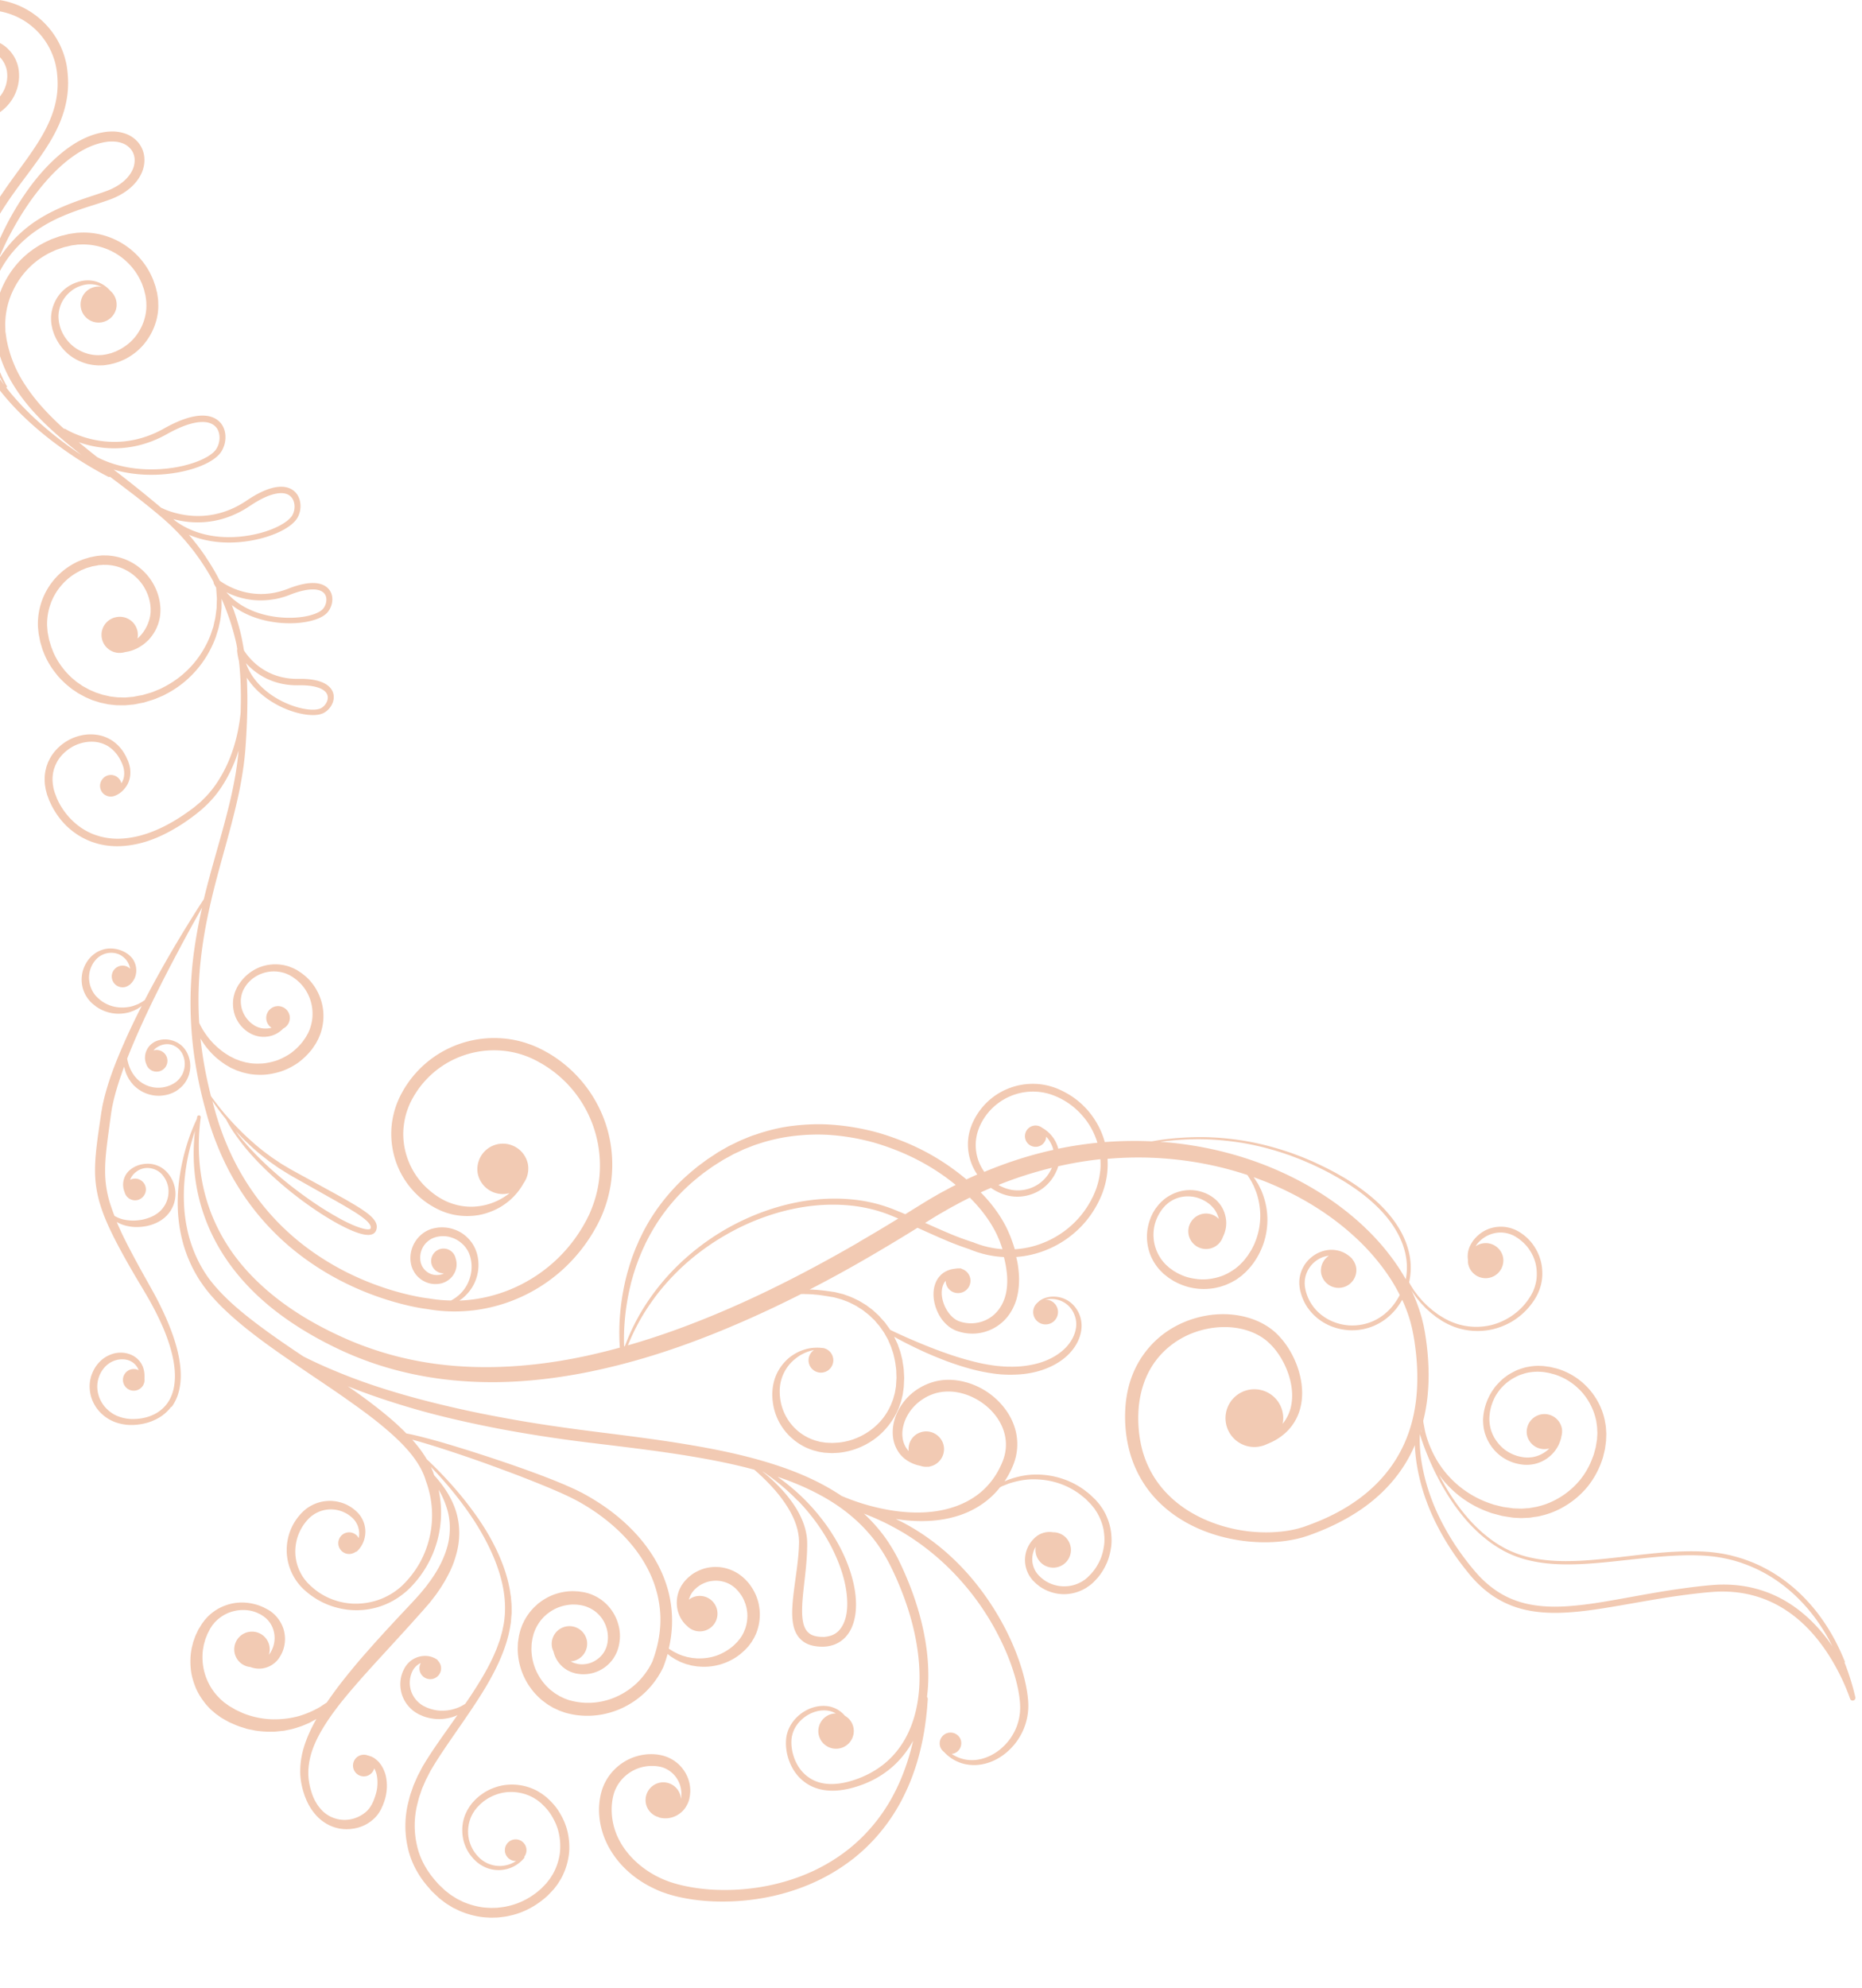 <svg width="342" height="365" fill="none" xmlns="http://www.w3.org/2000/svg"><path d="M338.891 305.157c-.832-2.077-1.817-4.106-2.996-6.016-1.179-1.91-2.525-3.727-4.074-5.358a29.264 29.264 0 00-5.128-4.371c-1.869-1.243-3.897-2.287-6.022-3.025-.528-.198-1.07-.351-1.603-.516-.551-.141-1.084-.306-1.64-.414-1.096-.25-2.217-.399-3.343-.515-2.235-.193-4.473-.159-6.698-.043-2.224.117-4.437.361-6.65.605-2.211.254-4.408.527-6.605.736-2.196.219-4.403.376-6.605.371-2.202-.005-4.402-.182-6.54-.681a17.937 17.937 0 01-3.114-.996c-.496-.193-.991-.451-1.495-.696l-.704-.404-.358-.206-.339-.221c-.927-.58-1.787-1.268-2.628-1.97a28.444 28.444 0 01-2.354-2.307 37.043 37.043 0 01-3.944-5.284 47.428 47.428 0 01-1.753-3.12 17.877 17.877 0 002.102 2.469 19.108 19.108 0 007.15 4.45c.183.065.347.144.537.186l.552.151c.371.097.742.193 1.126.299.379.084.764.136 1.151.198l.585.091.298.045.031-.005s.111.024.078.019l.066.01.141.007c.38.021.759.041 1.149.059.388.008.833-.026 1.249-.044.212-.016.427-.01.626-.044l.615-.107c.41-.05.832-.091 1.23-.213a14.853 14.853 0 004.7-1.941 15.895 15.895 0 003.917-3.425 15.805 15.805 0 002.572-4.621l.214-.627c.07-.216.109-.426.166-.651l.156-.649.073-.324.05-.331.09-.659.04-.329.025-.166.006-.087s.002.011.007-.086l-.008-.042c.014-.421.049-.835.038-1.273-.038-.466-.044-.937-.111-1.387l-.116-.666c-.038-.219-.076-.438-.136-.664a12.315 12.315 0 00-.908-2.515 12.74 12.74 0 00-3.242-4.149 12.604 12.604 0 00-4.547-2.443l-1.244-.3c-.428-.055-.858-.12-1.287-.174l-.605-.024a4.975 4.975 0 00-.623 0 8.88 8.88 0 00-1.276.135c-.829.112-1.619.388-2.374.68-.733.352-1.462.736-2.085 1.23-.649.467-1.192 1.054-1.715 1.628-.484.62-.921 1.254-1.253 1.945a10.3 10.3 0 00-1.109 4.259c.013.76.065 1.491.258 2.177.062.354.213.671.325 1.006.141.319.272.64.453.941.668 1.194 1.604 2.191 2.665 2.865a8.09 8.09 0 003.317 1.229c1.091.165 2.22.045 3.139-.286a6.57 6.57 0 002.286-1.373 6.164 6.164 0 001.309-1.686c.158-.263.248-.547.358-.781.086-.251.154-.477.215-.681.027-.155.058-.289.078-.421.117-.439.152-.917.069-1.397a3.26 3.26 0 00-6.422 1.113 3.259 3.259 0 003.767 2.653c.125-.022.24-.042.361-.084-.147.143-.294.287-.464.423a5.816 5.816 0 01-1.938 1.023 5.66 5.66 0 01-2.551.152 7.374 7.374 0 01-2.769-1.045c-.891-.554-1.677-1.373-2.286-2.351-.16-.241-.271-.511-.414-.776-.101-.272-.235-.55-.306-.838-.036-.144-.084-.297-.119-.441l-.08-.458a3.286 3.286 0 01-.057-.452l-.035-.455a8.819 8.819 0 01.864-3.874c.278-.627.684-1.202 1.113-1.759.467-.532.968-1.048 1.562-1.462.568-.442 1.218-.78 1.884-1.088.686-.258 1.396-.499 2.133-.584.375-.065.738-.074 1.1-.094.179-.02.376-.001.581.007l.597.036c.364.055.74.118 1.106.184.371.097.742.193 1.126.299a11.19 11.19 0 014.02 2.319 11.149 11.149 0 012.76 3.783c.338.714.566 1.468.741 2.232.055.195.067.386.101.584l.08.587c.046.389.034.756.068 1.136-.004.409-.049.835-.062 1.256l-.189 1.138-.045.298-.078.292-.159.575c-.052.192-.095.381-.158.575l-.216.552a14.067 14.067 0 01-2.323 4.073 14.825 14.825 0 01-3.479 3.038c-1.3.805-2.696 1.422-4.152 1.76-.356.116-.726.148-1.089.221l-.542.094c-.178.031-.362.02-.531.038-.361.02-.697.067-1.064.056-.388-.008-.767-.028-1.145-.038l-.141-.008-.062.011-.035-.015-.275-.039-.54-.078c-.352-.046-.712-.081-1.057-.15a27.22 27.22 0 01-1.031-.25l-.516-.126c-.167-.035-.331-.114-.5-.16a18.35 18.35 0 01-6.734-3.91 18.095 18.095 0 01-4.001-5.306c-.889-1.788-1.439-3.475-1.666-4.906-.061-.354-.152-.692-.175-1.01l-.021-.126c.74-2.918 1.029-5.962.988-8.992a46.539 46.539 0 00-.34-4.878l-.159-1.228-.187-1.202-.236-1.236-.296-1.215a30.729 30.729 0 00-1.965-5.273c.061.108.123.215.197.331.228.326.475.701.768 1.091.151.188.314.385.477.582.165.208.33.416.536.616.196.202.394.415.592.627.208.211.446.406.677.623.116.109.242.216.357.325l.385.298c.26.202.514.426.804.612.29.186.581.382.885.587.335.2.641.351.962.531.668.325 1.42.634 2.187.845 1.545.43 3.268.582 5.01.345 1.743-.227 3.5-.874 5.056-1.873a12.643 12.643 0 003.882-3.999l.026-.037-.004-.021.036-.039.042-.071.081-.154.163-.296c.107-.19.206-.422.295-.652.089-.23.19-.452.246-.687.069-.226.147-.454.193-.688.225-.93.261-1.902.173-2.842-.166-1.892-.988-3.66-2.169-5.022a8.82 8.82 0 00-2.033-1.698l-.072-.041-.037-.026-.036-.026-.021.004-.133-.084-.27-.136c-.178-.098-.417-.175-.614-.258a6.559 6.559 0 00-1.258-.319c-1.686-.245-3.337.202-4.541 1.065a6.62 6.62 0 00-1.506 1.474c-.377.548-.687 1.117-.838 1.733a4.367 4.367 0 00-.081 1.763c-.013.239-.004.473.037.713a3.26 3.26 0 006.423-1.112 3.25 3.25 0 00-3.765-2.643 3.29 3.29 0 00-1.304.537c.083-.143.178-.278.283-.414a5.466 5.466 0 011.316-1.204c1.031-.683 2.414-1.073 3.827-.846.344.059.702.147 1.035.272.164.079.309.108.499.214l.273.146.131.074.097.069c.66.401 1.255.92 1.794 1.492 1.045 1.193 1.797 2.748 1.947 4.417.08.834.055 1.686-.134 2.513-.102.404-.211.831-.372 1.202-.074.195-.139.378-.254.581l-.162.307-.08.153-.042.072-.01.002-.024.047a11.653 11.653 0 01-3.554 3.727c-1.425.945-3.032 1.588-4.666 1.828-1.621.249-3.24.142-4.702-.238-.74-.183-1.398-.444-2.06-.737-.32-.17-.67-.335-.945-.492-.3-.184-.588-.359-.866-.536-.288-.176-.538-.379-.796-.571a11.695 11.695 0 00-.381-.277l-.354-.304c-.227-.197-.465-.392-.67-.581-.206-.201-.402-.403-.596-.595-.205-.19-.368-.387-.542-.582-.163-.197-.322-.373-.481-.55-.29-.368-.544-.721-.781-1.034-.207-.329-.397-.618-.56-.88-.16-.241-.266-.48-.373-.665a12.28 12.28 0 00.114-4.796c-.148-.854-.402-1.701-.694-2.519-.323-.814-.686-1.609-1.138-2.357-.874-1.513-1.972-2.889-3.187-4.138-1.215-1.25-2.556-2.359-3.955-3.372-1.391-1.025-2.857-1.92-4.342-2.747-1.477-.839-3.019-1.559-4.514-2.255-.776-.327-1.532-.658-2.302-.954-.769-.285-1.531-.593-2.304-.835-3.066-1.025-6.125-1.762-9.064-2.176-2.939-.414-5.748-.571-8.342-.487-2.587.072-4.951.31-7.026.669l-.5.087a70.807 70.807 0 00-8.643.134 14.999 14.999 0 00-4.029-6.772 14.515 14.515 0 00-2.683-2.036c-.489-.28-.987-.548-1.499-.781-.14-.062-.245-.108-.396-.178l-.381-.149a9.741 9.741 0 00-.821-.276c-2.187-.663-4.56-.66-6.749-.034a12.036 12.036 0 00-5.706 3.575 12.354 12.354 0 00-1.882 2.837c-.49 1.018-.839 2.163-.944 3.297a9.77 9.77 0 001.669 6.472c-.67.288-1.326.595-1.992.903a43.332 43.332 0 00-5.972-4.224 43.349 43.349 0 00-6.023-2.907c-2.085-.819-4.236-1.52-6.445-1.996a42.954 42.954 0 00-6.682-.946c-2.247-.137-4.495-.037-6.705.227-2.211.254-4.365.778-6.438 1.459-.515.185-1.038.33-1.539.534-.502.205-1.003.41-1.494.613-.502.205-.982.471-1.469.695l-.723.35c-.238.117-.451.25-.687.377-.449.26-.9.51-1.338.768l-.108.062-.076.056-.164.103-.328.218-.646.423-.646.423c-.212.144-.419.309-.62.451-.409.307-.819.603-1.228.91-1.573 1.271-3.075 2.583-4.374 4.01-2.636 2.828-4.671 5.895-6.11 8.935-.096.188-.182.375-.278.563-.086.186-.16.382-.245.568-.16.382-.333.745-.482 1.125-.29.747-.582 1.474-.809 2.211-.252.72-.449 1.441-.652 2.13-.18.697-.363 1.373-.495 2.039a43.248 43.248 0 00-.933 6.955 41.496 41.496 0 00.03 4.513c.015.083.015.148.019.233a117.286 117.286 0 01-6.418 1.573c-11.06 2.366-21.924 2.691-31.556.71a59.744 59.744 0 01-6.968-1.852 63.971 63.971 0 01-3.276-1.182c-.532-.219-1.05-.419-1.573-.65a41.29 41.29 0 01-.79-.347l-.384-.169-.386-.18c-4.082-1.869-7.785-4.029-10.971-6.428-3.186-2.4-5.874-5.025-7.979-7.751a33.759 33.759 0 01-4.683-8.193 33.459 33.459 0 01-1.966-7.387 36.185 36.185 0 01-.38-5.665c.021-1.549.129-2.726.206-3.523.087-.799.145-1.206.145-1.206a.331.331 0 00-.653-.112l-.055.364a33.682 33.682 0 00-1.827 4.705 39.403 39.403 0 00-1.254 5.347 34.235 34.235 0 00-.442 5.507c.01 1.855.19 3.702.572 5.535a24.64 24.64 0 001.717 5.326c.384.857.817 1.683 1.3 2.49.122.205.231.4.375.611.13.193.237.378.378.568l.414.594.42.561c1.148 1.485 2.433 2.83 3.78 4.099a61.93 61.93 0 004.197 3.587c2.876 2.282 5.886 4.347 8.884 6.403 2.998 2.057 6.027 4.044 8.974 6.12 1.47 1.044 2.94 2.088 4.362 3.172a66.574 66.574 0 014.123 3.407c1.312 1.19 2.55 2.445 3.614 3.817 1.054 1.374 1.945 2.861 2.425 4.453l.01.062a18.072 18.072 0 011.042 8.62 18.151 18.151 0 01-1.066 4.262 17.26 17.26 0 01-2.087 3.882 18.181 18.181 0 01-1.388 1.721l-.19.205-.081.089-.1.103c-.139.132-.276.273-.404.403l-.389.357-.424.342a12.407 12.407 0 01-3.833 2.048 12.85 12.85 0 01-4.32.608 12.233 12.233 0 01-6.199-1.942 13.338 13.338 0 01-1.716-1.355l-.195-.192-.089-.081-.103-.1a8.447 8.447 0 01-.372-.408 7.966 7.966 0 01-.64-.844 8.963 8.963 0 01-.93-1.9 8.462 8.462 0 01-.342-4.147c.212-1.379.79-2.691 1.618-3.801.2-.27.452-.55.66-.779l.202-.196.176-.16c.122-.106.253-.215.388-.303a5.813 5.813 0 011.792-.879 5.775 5.775 0 013.949.293 5.623 5.623 0 011.68 1.147c.441.439.812 1.029.986 1.664a3.93 3.93 0 01.08 1.95 1.999 1.999 0 00-2.1-1.031 1.986 1.986 0 00-1.621 2.298 1.986 1.986 0 003.139 1.26c.083-.015.177-.031.251-.098 1.244-1.127 1.815-2.975 1.434-4.68a5.014 5.014 0 00-1.195-2.315 7.17 7.17 0 00-2.024-1.517 7.207 7.207 0 00-5.008-.517 7.315 7.315 0 00-2.335 1.091 5.935 5.935 0 00-.51.4l-.251.226-.203.196c-.318.334-.568.624-.822.958-1.016 1.324-1.662 2.927-1.892 4.577a9.898 9.898 0 00.567 4.881c.295.776.689 1.502 1.161 2.182.25.332.49.656.779.96.147.167.287.293.418.432l.103.1.128.117.227.197a14.205 14.205 0 004.074 2.503c1.488.59 3.073.938 4.663 1.006a13.911 13.911 0 004.737-.616 13.908 13.908 0 004.246-2.206l.473-.371.467-.403c.149-.133.277-.263.425-.396l.1-.103c.056-.052.073-.077.12-.117l.199-.217a20.806 20.806 0 001.531-1.821 20.18 20.18 0 002.344-4.141 19.553 19.553 0 001.278-4.589 19.86 19.86 0 00-.23-7.151c.203.362.42.744.619 1.149.334.693.65 1.465.905 2.312.537 1.677.7 3.667.354 5.766-.366 2.102-1.289 4.279-2.632 6.38-.35.522-.688 1.052-1.094 1.562-.191.259-.38.528-.584.778-.204.25-.417.512-.63.764l-.32.388-.334.369c-.224.253-.449.507-.675.75-.46.509-.96 1.025-1.44 1.548a354.18 354.18 0 00-5.968 6.463c-.996 1.128-2.004 2.258-2.995 3.417a153.758 153.758 0 00-2.905 3.561 78.801 78.801 0 00-2.831 3.871c-.125.086-.26.174-.395.262a26.09 26.09 0 00-.78.521 18.05 18.05 0 01-3.924 1.71 17.114 17.114 0 01-4.954.6 15.693 15.693 0 01-5.384-1.139c-.433-.204-.874-.396-1.308-.61-.205-.126-.42-.25-.634-.374l-.321-.18-.156-.091-.083-.05-.037-.026-.638-.458c-.1-.08-.23-.153-.32-.235l-.253-.224c-.167-.154-.34-.285-.5-.461a18.655 18.655 0 00-.498-.525 10.568 10.568 0 01-2.506-5.233 10.746 10.746 0 01-.087-2.979c.021-.25.086-.498.12-.739l.065-.366.098-.36c.077-.239.131-.485.208-.723l.278-.692c.077-.239.213-.445.323-.679l.168-.329.04-.082.025-.037-.003-.021s-.023.058.002.011l.11-.17.22-.338.11-.17.108-.126c.154-.166.26-.356.447-.517a7.09 7.09 0 012.333-1.595c1.734-.719 3.698-.726 5.297-.048l.584.274c.19.107.362.227.542.336l.071.041.01-.002.006.031.147.104.273.21c.131.138.257.245.378.385a4.75 4.75 0 011.038 1.903 5.057 5.057 0 01-.358 3.635l-.097.189-.048.094.004.021-.037.038c-.094.135-.187.28-.24.342l-.089.112c.154-.477.2-1.011.109-1.542a3.259 3.259 0 00-6.423 1.112 3.26 3.26 0 002.913 2.683c.53.208 1.302.386 2.246.255.573-.1 1.205-.295 1.801-.699.142-.11.298-.201.437-.333.074-.066.14-.121.214-.187.075-.067.145-.154.218-.231.164-.168.24-.288.335-.423l.034-.049.043-.061.016-.035.076-.12.15-.251c.397-.681.663-1.5.759-2.375a6.141 6.141 0 00-.334-2.732 6.462 6.462 0 00-1.64-2.464c-.182-.183-.414-.347-.626-.514l-.29-.186-.145-.093-.071-.041-.047-.024-.083-.039c-.223-.112-.448-.234-.673-.356-.232-.099-.475-.197-.706-.296a9.694 9.694 0 00-3.11-.589 8.894 8.894 0 00-3.252.564 8.664 8.664 0 00-2.93 1.806c-.227.178-.43.439-.638.657l-.152.177-.123.161-.245.321-.122.161-.044.061-.017.024-.024.048-.058.096-.226.371c-.15.252-.322.496-.437.763l-.378.795c-.115.267-.205.551-.306.836a13.09 13.09 0 00-.152.424l-.107.437c-.068.291-.158.575-.203.872-.226 1.177-.25 2.404-.138 3.608.124 1.213.467 2.388.932 3.52.473 1.12 1.164 2.138 1.929 3.079.2.223.41.444.62.665.21.221.46.425.7.63l.353.304c.113.098.222.165.332.243l.65.467.073.051.025.018.047.024.096.058.19.107.37.215c.25.139.5.278.747.407.515.244 1.035.454 1.544.666.518.2 1.058.343 1.57.512.264.094.528.134.795.184.266.051.524.113.79.164a16.76 16.76 0 003.121.221c.508.02 1.002-.044 1.497-.098.243-.021.485-.052.729-.072.24-.042.477-.094.705-.144.938-.163 1.81-.464 2.63-.745.401-.166.802-.332 1.182-.495.38-.162.727-.394 1.082-.573.128-.066.245-.139.373-.205a18.7 18.7 0 00-.45.808c-.721 1.359-1.356 2.778-1.811 4.242-.456 1.463-.718 2.989-.713 4.502-.019 1.505.295 3.007.752 4.345.105.357.267.672.39 1.016.164.326.297.657.49.967.335.629.768 1.208 1.237 1.749.948 1.07 2.173 1.878 3.499 2.281 1.328.414 2.711.4 3.96.109a6.98 6.98 0 003.27-1.768c.442-.42.81-.903 1.096-1.424l.058-.096.024-.047.017-.025s-.007.023.033-.059l.079-.164c.044-.115.101-.221.148-.326.046-.105.09-.22.147-.326.043-.126.086-.251.139-.378.727-1.94.695-3.802.305-5.247a6.427 6.427 0 00-.862-1.815c-.181-.237-.348-.455-.538-.626-.172-.185-.368-.322-.528-.445-.163-.133-.337-.21-.468-.284a1.854 1.854 0 00-.37-.15l-.309-.108c-.034-.015-.066-.01-.11-.013a1.954 1.954 0 00-1.117-.128 1.986 1.986 0 00-1.62 2.298 1.986 1.986 0 003.881.154l.007.042c.208.393.399.875.488 1.45.099.573.115 1.225.047 1.945-.062.697-.28 1.486-.57 2.234a2.103 2.103 0 00-.1.286c-.046.104-.103.211-.15.315-.056.107-.103.211-.157.328l-.08.164c.033-.059 0 0-.003-.021l-.01.002-.014.045-.043.062a4.087 4.087 0 01-.754.978c-.616.6-1.443 1.098-2.39 1.39a5.804 5.804 0 01-3.076.104 5.733 5.733 0 01-2.889-1.679 7.059 7.059 0 01-1.07-1.467c-.163-.261-.29-.561-.425-.839-.104-.293-.243-.601-.327-.898-.401-1.261-.645-2.55-.6-3.899.047-1.339.317-2.695.787-4.011.47-1.315 1.119-2.597 1.87-3.843 1.5-2.492 3.358-4.853 5.314-7.134a151.829 151.829 0 012.978-3.392 401.716 401.716 0 013.033-3.326c2.012-2.205 4.012-4.365 5.908-6.497.477-.533.947-1.044 1.422-1.587.232-.277.465-.542.707-.82l.349-.404.324-.421c.22-.285.43-.558.65-.832.21-.283.406-.574.602-.866.407-.564.755-1.161 1.115-1.749.674-1.19 1.285-2.38 1.705-3.612.42-1.231.745-2.457.868-3.67.279-2.42-.127-4.7-.846-6.496-.723-1.818-1.672-3.209-2.502-4.278a27.842 27.842 0 00-1.178-1.406 12.028 12.028 0 00-.597-1.528c.313.321.63.664.972 1.023a71.6 71.6 0 015.286 6.404c1.876 2.583 3.805 5.662 5.322 9.273 1.48 3.586 2.553 7.8 1.79 12.203-.05.267-.1.533-.163.791-.05.266-.101.532-.183.804-.072.27-.153.542-.225.812-.082.271-.142.54-.257.806-.199.528-.373 1.074-.603 1.607-.231.523-.449 1.065-.712 1.594-1.008 2.117-2.261 4.18-3.602 6.236-.424.653-.86 1.297-1.306 1.943a10.48 10.48 0 01-.633.378c-.508.292-1.117.494-1.763.67a7.516 7.516 0 01-2.046.215c-.71-.006-1.445-.157-2.14-.391-.173-.067-.355-.121-.519-.2l-.502-.235-.06-.033-.034-.015-.133-.084-.265-.169c-.137-.105-.26-.191-.385-.298a4.92 4.92 0 01-1.265-1.66c-.3-.623-.43-1.309-.449-1.972a5.099 5.099 0 01.35-1.885l.076-.184.12-.236c.038-.092.076-.12.109-.18.034-.048.057-.106.101-.157.166-.222.346-.424.543-.587.223-.2.476-.351.726-.459a2.003 2.003 0 00-.223 1.316 1.986 1.986 0 002.3 1.619 1.985 1.985 0 001.046-3.379.3.3 0 00-.13-.192l-.276-.167a4.547 4.547 0 00-.868-.365 4.215 4.215 0 00-1.492-.117 4.32 4.32 0 00-1.874.647 4.2 4.2 0 00-.89.755 6.359 6.359 0 00-.395.508l-.143.229-.017.024-.024.047-.01.002-.03.08-.072.141a5.866 5.866 0 00-.66 2.519 6.14 6.14 0 00.531 2.752 6.306 6.306 0 001.771 2.29c.2.159.43.312.636.448l.274.156.142.073.106.056.082.04.638.275c.22.091.435.151.661.219a8.55 8.55 0 002.653.313 8.739 8.739 0 002.43-.485c.19-.076.38-.152.56-.237l-1.527 2.164c-1.474 2.091-2.98 4.187-4.371 6.445l-.51.84-.476.908c-.151.306-.325.604-.466.907l-.408.93c-.129.312-.28.617-.385.936l-.337.97c-.245.633-.385 1.312-.56 1.975a17.976 17.976 0 00-.076 8.245c.593 2.741 1.986 5.268 3.826 7.332.226.251.447.535.691.771l.746.708.373.354.09.092.088.07.05.035.197.148.78.605c.272.2.605.389.895.575l.458.286c.153.081.307.161.469.23.316.149.623.311.939.46l.976.367c1.311.439 2.675.75 4.048.802l.51.03c.172.002.342-.006.515-.004.34-.016.685-.011 1.024-.038.673-.084 1.361-.139 2.018-.317 2.665-.547 5.08-1.92 7.005-3.703.238-.234.454-.475.682-.708l.335-.359.037-.038.072-.077.071-.087.14-.186c.183-.246.38-.473.557-.751l.537-.866a12.22 12.22 0 001.324-3.641c.266-1.259.27-2.537.109-3.775a11.45 11.45 0 00-1.031-3.535c-.532-1.088-1.173-2.126-1.986-2.972-.189-.225-.406-.424-.613-.624l-.32-.299-.154-.145-.075-.062-.037-.026-.085-.06c-.222-.165-.423-.334-.654-.488-.253-.16-.517-.318-.77-.478a9.857 9.857 0 00-6.462-1.038 9.748 9.748 0 00-2.92 1.063c-.452.24-.85.545-1.252.829-.373.322-.75.634-1.072 1.001l-.244.268-.064.065s-.053.063-.043.061l-.026.036-.105.137-.2.27-.095.135-.102.157c-.123.215-.27.422-.373.633-.103.212-.206.423-.299.632a7.534 7.534 0 00-.568 2.609c-.033.865.07 1.705.29 2.483.231.775.568 1.479.975 2.095a8.138 8.138 0 001.414 1.591l.05.045.04.036.024.017.097.069.186.14c.113.098.267.179.412.272.29.186.58.307.86.441.578.233 1.149.37 1.696.425.544.046 1.07.04 1.539-.041a5.96 5.96 0 002.253-.819 6.241 6.241 0 001.161-.92c.227-.243.342-.382.342-.382a.287.287 0 00.06-.278c.313-.419.456-.959.359-1.522a1.986 1.986 0 00-2.3-1.619 1.986 1.986 0 00.425 3.94 5.427 5.427 0 01-2.404.878c-.417.072-.875.033-1.355-.012a6.336 6.336 0 01-1.47-.422c-.235-.12-.491-.237-.711-.392-.11-.078-.23-.143-.355-.25l-.187-.15-.087-.071-.025-.017-.038-.036a7.35 7.35 0 01-1.194-1.435 7.343 7.343 0 01-.794-1.859 6.863 6.863 0 01.37-4.378c.087-.176.174-.352.272-.53.088-.176.202-.325.302-.492l.075-.121.108-.126.212-.262.105-.136.026-.037.055-.052.22-.221c.278-.316.62-.579.946-.861.355-.244.709-.499 1.104-.696a8.534 8.534 0 012.543-.88 8.467 8.467 0 015.517.976c.194.128.398.253.602.379.208.146.422.324.633.491l.075.062.039.037.142.136.27.264c.183.183.374.354.526.553.701.759 1.235 1.675 1.679 2.628.447.964.714 2.012.836 3.086.111 1.076.098 2.183-.133 3.264a10.732 10.732 0 01-1.169 3.111l-.429.686c-.153.23-.367.482-.552.718l-.14.185-.052.073-.027.027-.037.038-.3.31c-.2.206-.4.423-.612.621-1.716 1.563-3.864 2.74-6.208 3.221-.575.153-1.18.194-1.778.276-.297.019-.598.018-.908.028-.15.005-.299.009-.45.003l-.456-.028c-1.211-.048-2.408-.324-3.56-.714l-.862-.323c-.28-.134-.55-.27-.821-.406-.142-.072-.281-.133-.412-.207l-.374-.236c-.253-.16-.503-.299-.76-.48l-.781-.605-.198-.149-.048-.034-.091-.092-.347-.326-.68-.644c-.231-.218-.414-.465-.626-.697-1.655-1.87-2.913-4.11-3.443-6.551a16.265 16.265 0 01.05-7.456c.164-.608.282-1.23.511-1.827l.306-.901c.087-.305.242-.589.364-.879l.375-.87c.132-.291.29-.554.425-.835l.424-.836.5-.837c1.318-2.182 2.808-4.307 4.25-6.403 1.45-2.097 2.896-4.171 4.238-6.282 1.354-2.102 2.58-4.257 3.593-6.471 1.011-2.225 1.78-4.483 2.143-6.853.018-.143.055-.299.074-.442l.034-.424c.026-.284.041-.566.07-.839l.04-.447v-.429c-.006-.289-.001-.569-.008-.857-.012-.567-.089-1.133-.12-1.686-.096-.552-.158-1.099-.263-1.639-.415-2.15-1.106-4.155-1.92-6-1.617-3.701-3.703-6.753-5.672-9.32-1.982-2.576-3.898-4.648-5.517-6.31a70.847 70.847 0 00-2.094-2.041c-.364-.613-.755-1.2-1.162-1.752a26.286 26.286 0 00-1.511-1.842c.585.156 1.183.321 1.772.498 1.448.425 2.89.873 4.324 1.344 1.433.46 2.871.952 4.297 1.434 1.428.494 2.858.997 4.268 1.515 1.421.516 2.833 1.044 4.246 1.572 1.414.539 2.809 1.091 4.216 1.652l2.093.861 2.065.888c.677.312 1.364.622 2.022.948l.979.507c.307.161.655.369.976.55 2.546 1.491 4.949 3.275 7.033 5.328 2.097 2.063 3.889 4.414 5.167 7.015 1.286 2.589 2.024 5.423 2.123 8.293.096 2.848-.462 5.703-1.489 8.392a13.645 13.645 0 01-2.543 3.607 13.272 13.272 0 01-3.601 2.587 12.812 12.812 0 01-4.24 1.249 12.288 12.288 0 01-4.377-.283c-.192-.052-.402-.091-.573-.147l-.471-.176c-.317-.096-.638-.276-.964-.423l-.246-.119-.229-.143-.456-.275c-.311-.182-.578-.426-.872-.632-1.114-.913-2.003-2.079-2.634-3.365a10.11 10.11 0 01-.986-4.143c.003-.355.027-.713.04-1.07l.08-.529.041-.264.02-.132-.005-.032.01-.001.014-.046c.095-.381.19-.827.306-1.083.06-.15.1-.296.17-.448l.22-.467c.324-.604.705-1.196 1.187-1.698.221-.274.497-.483.746-.719.287-.2.548-.428.852-.598 1.169-.75 2.552-1.14 3.952-1.178.348.025.697-.003 1.042.066l.461.06.594.144c.59.177 1.209.466 1.768.842a5.949 5.949 0 012.311 3.238c.188.654.274 1.337.232 2.02-.003.172-.038.339-.051.513l-.028.209-.068.291c-.047.223-.092.338-.143.475-.031.134-.122.29-.182.44-.556 1.191-1.674 2.114-2.961 2.498a4.777 4.777 0 01-2.006.133l-.067-.01-.01.001s-.056-.011.021-.003l-.031.005-.149-.049c-.09-.028-.21-.039-.29-.068-.138-.051-.271-.071-.424-.152a3.376 3.376 0 01-.435-.215c.105-.018.212-.015.317-.033a3.26 3.26 0 002.655-3.765 3.259 3.259 0 00-6.422 1.112c.054.313.158.606.292.883.027.156.073.299.121.451a5.34 5.34 0 001.546 2.351c.364.302.757.588 1.2.791.202.115.464.198.704.285.114.034.202.051.305.087l.147.039.031-.005.07.03.021-.003.088.017a6.46 6.46 0 002.794-.055c1.838-.425 3.489-1.677 4.362-3.395.47-.886.678-1.792.775-2.721a7.7 7.7 0 00-.245-2.78 8.282 8.282 0 00-3.099-4.561 8.303 8.303 0 00-2.57-1.261l-.584-.146-.031.006c-.125-.043-.047-.024-.08-.029l-.021.003-.089-.017-.165-.025-.342-.048c-.454-.082-.915-.077-1.371-.106-1.833.017-3.681.509-5.24 1.487-.403.22-.76.518-1.132.786-.332.315-.7.605-1.004.958-.636.668-1.157 1.445-1.587 2.249l-.3.621c-.093.209-.17.448-.259.678-.183.493-.25.848-.354 1.242l-.019.078-.018.078.003.021-.013.046-.025.165-.05.331-.099.671c-.02.444-.048.899-.046 1.35a12.423 12.423 0 004.587 9.368c.367.259.708.554 1.092.788l.574.34c.096.059.192.117.287.165l.303.141c.408.187.798.388 1.252.534l.663.229c.216.07.394.104.596.154 3.432.844 7.117.356 10.238-1.214a15.673 15.673 0 007.158-7.346s.022-.058.029-.081c.288-.758.532-1.519.75-2.308.162.133.347.273.536.433.28.188.603.379.952.597.187.086.375.182.565.289.201.104.4.199.628.277.218.081.449.17.689.257.248.064.495.129.755.202.261.083.534.111.811.16.133.02.277.048.42.066.143.019.294.025.435.032 1.178.108 2.472.012 3.793-.356a10.73 10.73 0 003.817-1.959c.279-.253.567-.507.846-.759l.389-.421.181-.193c.064-.064.123-.16.185-.235l.374-.505c.121-.171.209-.348.319-.517.22-.339.38-.72.553-1.083.608-1.511.85-3.216.584-4.877-.223-1.657-.98-3.243-2.027-4.51l-.422-.453-.105-.111-.052-.055-.004-.021s.028.038-.073-.051l-.027-.028-.203-.18c-.22-.219-.638-.522-1.003-.77a7.832 7.832 0 00-2.285-.978 7.353 7.353 0 00-1.205-.199c-.4-.017-.8-.034-1.191.002a7.224 7.224 0 00-2.239.527c-.691.292-1.338.65-1.87 1.108-.286.21-.521.465-.76.7l-.027.026-.064.065-.037.038-.07.088-.133.162c-.082.089-.201.271-.304.418-.226.307-.349.586-.502.881a5.61 5.61 0 00-.32.882 5.934 5.934 0 00-.221 1.701 5.811 5.811 0 00.649 2.635 5.57 5.57 0 001.025 1.389c.065.064.116.109.177.152a3.259 3.259 0 002.93.985 3.251 3.251 0 002.645-3.764 3.257 3.257 0 00-3.756-2.655 3.173 3.173 0 00-1.456.649c.041-.135.08-.282.142-.421.065-.183.152-.359.249-.548.1-.167.215-.37.332-.497.062-.075.095-.135.204-.25l.145-.154.073-.077.036-.039s-.053.063-.028.027l.021-.004c.177-.159.339-.338.544-.459.377-.301.823-.518 1.295-.707.47-.2.991-.29 1.52-.338a5.206 5.206 0 011.62.116c.536.122 1.065.32 1.557.621.22.155.397.243.701.512l.201.169.04.047.079.083.315.331c.382.471.76.974 1.008 1.543l.101.208.081.222.172.432c.073.298.19.6.221.906.246 1.234.106 2.536-.314 3.703-.134.281-.221.586-.38.849-.074.131-.144.283-.22.403l-.239.353c-.043.061-.066.118-.13.183l-.169.201-.302.364c-.23.222-.45.442-.671.652a9.725 9.725 0 01-3.078 1.821 9.505 9.505 0 01-3.206.523c-.129.001-.256.012-.376.001l-.371-.032c-.24-.023-.489-.034-.712-.081a27.018 27.018 0 00-.675-.119c-.215-.06-.419-.121-.621-.172-.202-.051-.397-.124-.58-.189-.185-.075-.358-.142-.53-.209-.33-.168-.625-.321-.896-.456-.253-.16-.482-.303-.674-.42a1.017 1.017 0 01-.171-.121c.463-1.979.68-4.013.583-6.057a21.693 21.693 0 00-.73-4.713 23.852 23.852 0 00-1.732-4.422c-1.453-2.807-3.43-5.298-5.681-7.441-2.262-2.152-4.798-3.956-7.5-5.484-.344-.187-.642-.361-1.019-.553l-1.046-.517c-.701-.329-1.407-.625-2.107-.944l-2.115-.868-2.13-.822a236.907 236.907 0 00-8.6-3.029c-1.436-.481-2.879-.94-4.324-1.408-1.452-.447-2.895-.905-4.354-1.329a104.22 104.22 0 00-4.387-1.214c-.732-.196-1.481-.366-2.23-.537l-.835-.167a31.873 31.873 0 00-1.204-1.186c-1.349-1.28-2.776-2.45-4.218-3.584a102.493 102.493 0 00-4.42-3.259c-.305-.216-.621-.429-.925-.634 3.658 1.47 7.846 2.891 12.469 4.226 4.735 1.359 9.943 2.539 15.477 3.609a262.592 262.592 0 0017.512 2.655c6.078.74 12.348 1.478 18.645 2.556 3.532.612 7.082 1.328 10.575 2.279a38.815 38.815 0 013.052 2.927c1.119 1.19 2.294 2.64 3.308 4.342 1.004 1.704 1.829 3.74 1.863 5.923-.007 2.255-.358 4.688-.705 7.216-.167 1.263-.351 2.561-.462 3.901-.102 1.337-.182 2.736.116 4.208.149.736.432 1.503.946 2.176a4.364 4.364 0 002.034 1.45c.776.263 1.529.337 2.295.354l.257-.001.308-.021c.212-.016.402-.038.6-.072a6.591 6.591 0 001.158-.319 5.57 5.57 0 001.997-1.365 6.41 6.41 0 001.233-1.995c.569-1.429.71-2.913.68-4.325-.032-1.422-.259-2.799-.596-4.125a26.608 26.608 0 00-1.282-3.802c-1.031-2.419-2.331-4.598-3.74-6.532a37.98 37.98 0 00-4.419-5.052 39.354 39.354 0 00-4.369-3.589c1.243.418 2.482.879 3.698 1.388 2.953 1.238 5.791 2.742 8.328 4.621 2.538 1.879 4.775 4.131 6.547 6.679.434.644.857 1.289 1.243 1.963.196.331.372.665.559.998l.275.532.13.256.132.267a57.618 57.618 0 011.879 4.279c1.133 2.884 2.018 5.821 2.582 8.771.565 2.95.818 5.901.658 8.762-.159 2.86-.753 5.635-1.851 8.101-1.087 2.463-2.714 4.601-4.698 6.168-1.982 1.578-4.272 2.618-6.552 3.217-1.143.284-2.285.449-3.378.402-1.103-.045-2.153-.281-3.062-.757a6.7 6.7 0 01-2.286-1.912c-.596-.776-1.019-1.669-1.293-2.566a8.176 8.176 0 01-.366-2.673c.006-.216.024-.423.062-.633.013-.11.03-.199.056-.3l.037-.156.039-.147a5.37 5.37 0 01.451-1.119c.767-1.399 2.031-2.348 3.256-2.839 1.246-.495 2.486-.527 3.453-.211.307.097.565.224.813.353-.17.008-.341.016-.518.046a3.26 3.26 0 00-2.655 3.766 3.259 3.259 0 006.422-1.113 3.22 3.22 0 00-1.595-2.267 5.007 5.007 0 00-2.221-1.536c-1.142-.393-2.589-.378-4.012.147-1.411.534-2.852 1.578-3.774 3.197a6.045 6.045 0 00-.557 1.309c-.023.058-.034.114-.055.182l-.046.168c-.03.135-.052.256-.074.378a5.421 5.421 0 00-.075.743 9.064 9.064 0 00.361 3.017c.293 1.012.747 2.018 1.419 2.921a7.8 7.8 0 002.639 2.279c1.064.567 2.287.87 3.533.934 1.248.073 2.508-.091 3.736-.379 2.453-.596 4.932-1.659 7.106-3.366 1.828-1.411 3.384-3.28 4.552-5.403-.2.893-.442 1.847-.742 2.844-.633 2.116-1.503 4.467-2.753 6.862a31.906 31.906 0 01-5.009 7.102c-2.1 2.264-4.677 4.309-7.624 5.957-5.88 3.315-13.203 4.937-20.405 4.585a33.965 33.965 0 01-5.325-.677 26.098 26.098 0 01-2.555-.674l-.617-.215c-.197-.084-.378-.138-.587-.231l-.313-.128-.139-.062-.152-.07c-.188-.096-.396-.178-.584-.274-3.078-1.528-5.659-3.904-7.147-6.726-1.496-2.81-1.786-6.098-.959-8.763a7.189 7.189 0 012.263-3.246 7.297 7.297 0 013.382-1.552 7.737 7.737 0 011.755-.1c.13.01.259.009.437.043l.219.026.198.03c.267.051.514.115.765.2a5.06 5.06 0 012.346 1.762c.552.774.874 1.641.954 2.475.037.208.029.413.032.617-.005.097-.002.172-.014.292l-.013.174.008.041.003.021-.02.068a2.974 2.974 0 01-.038.275c-.008-.106-.028-.22-.046-.325a3.258 3.258 0 00-3.757-2.655 3.266 3.266 0 00-2.655 3.766 3.273 3.273 0 002.359 2.585.32.32 0 00.131.074l.335.071a4.345 4.345 0 002.792-.43c.619-.332 1.312-.86 1.792-1.684.241-.406.463-.863.576-1.387l.025-.101-.003-.021.013-.045-.007-.042.046-.169c.024-.111.04-.265.06-.397.028-.273.047-.534.042-.812a6.524 6.524 0 00-1.035-3.437 6.76 6.76 0 00-3.176-2.648 8.011 8.011 0 00-1.079-.339l-.278-.059-.265-.041c-.145-.028-.352-.046-.548-.066a9.125 9.125 0 00-2.305.088 9.463 9.463 0 00-4.427 1.969 9.485 9.485 0 00-3.016 4.225c-1.141 3.395-.68 7.297 1.085 10.608a16.77 16.77 0 003.467 4.454c1.394 1.293 3.008 2.366 4.743 3.203.213.114.443.203.654.306l.164.079.174.077.323.126c.209.093.46.178.689.257l.685.235c.92.291 1.852.527 2.786.709 1.869.374 3.775.591 5.677.659a42.573 42.573 0 0011.241-1.067c3.632-.854 7.106-2.186 10.202-3.967a35.622 35.622 0 004.355-2.943 33.56 33.56 0 003.679-3.438 33.747 33.747 0 005.224-7.537c.639-1.27 1.207-2.516 1.654-3.72.239-.6.436-1.203.637-1.774.19-.58.371-1.148.522-1.7a48.412 48.412 0 001.25-5.808c.233-1.629.376-2.909.441-3.779.062-.88.101-1.337.101-1.337a.777.777 0 00-.141-.502c.073-.571.134-1.15.174-1.726.197-3.017-.026-6.102-.587-9.159-.554-3.071-1.435-6.116-2.576-9.106a61.242 61.242 0 00-1.894-4.426l-.134-.277-.134-.278-.264-.533c-.192-.364-.386-.738-.598-1.099a33.968 33.968 0 00-1.309-2.102c-1.222-1.784-2.666-3.423-4.255-4.908a42.1 42.1 0 013.129 1.325c1.248.568 2.609 1.298 4.067 2.151a44.56 44.56 0 014.474 3.078 46.187 46.187 0 014.522 4.035 48.892 48.892 0 014.225 4.924 48.421 48.421 0 013.629 5.639c1.071 1.972 2.037 4.015 2.803 6.083.766 2.067 1.367 4.174 1.667 6.215.146 1.026.221 2.022.139 2.97a9.866 9.866 0 01-.632 2.738 10.1 10.1 0 01-3.06 4.158c-1.264 1.013-2.673 1.622-3.957 1.833a6.664 6.664 0 01-3.354-.267 6.917 6.917 0 01-1.539-.764 1.983 1.983 0 001.612-2.725 1.99 1.99 0 00-3.679 1.517 2.1 2.1 0 00.649.832l.145.157c.091.091.259.255.462.435.427.355 1.075.876 2.068 1.273.973.411 2.284.667 3.759.498 1.474-.17 3.09-.761 4.542-1.86a11.315 11.315 0 003.602-4.563c.414-.962.704-2.01.837-3.106.141-1.109.075-2.235-.073-3.336-.296-2.203-.892-4.407-1.664-6.57a45.865 45.865 0 00-2.838-6.344c-2.214-4.103-4.997-7.892-8.081-11.007a42.542 42.542 0 00-4.737-4.159 40.293 40.293 0 00-4.733-3.087 35.621 35.621 0 00-2.145-1.099c1.193.191 2.431.331 3.727.374 2.323.081 4.825-.105 7.318-.838 2.487-.709 4.951-2.048 6.92-4.01.422-.416.807-.858 1.176-1.33.08-.035.158-.081.236-.127.225-.125.479-.211.73-.309.252-.097.523-.208.795-.309 1.122-.345 2.411-.654 3.849-.72 1.431-.044 2.989.083 4.569.529a13.89 13.89 0 014.569 2.256c.339.285.697.556 1.028.852.311.311.623.622.936.944.151.188.3.366.451.555.07.095.161.187.219.273l.177.281c.118.183.244.354.355.561l.319.599c.379.825.69 1.694.827 2.604.136.91.178 1.837.046 2.75-.132.914-.363 1.812-.735 2.639-.393.83-.858 1.619-1.461 2.292-.129.183-.307.332-.461.498l-.239.235-.053.063-.028.026-.01.002-.13.119-.272.229-.142.111-.124.086c-.175.105-.324.238-.524.326a6.273 6.273 0 01-2.39.769c-1.654.189-3.292-.278-4.522-1.181-.148-.114-.299-.238-.447-.352-.13-.128-.272-.264-.401-.392l-.051-.045-.024-.017-.097-.123-.201-.234c-.09-.145-.185-.257-.264-.405a4.428 4.428 0 01-.592-1.872 4.444 4.444 0 01.641-2.622 3.174 3.174 0 00.259 1.994 3.26 3.26 0 004.338 1.546 3.244 3.244 0 001.537-4.334 3.243 3.243 0 00-2.962-1.848 3.956 3.956 0 00-1.978.171c-.141.056-.283.103-.42.18a3.129 3.129 0 00-.43.246c-.165.104-.258.184-.371.279-.161.124-.249.236-.379.355a5.6 5.6 0 00-1.173 1.781 5.565 5.565 0 00-.4 2.344c.037.831.284 1.7.722 2.494.109.196.264.405.394.597l.191.235.096.123.053.055.026.028.063.054c.156.155.324.319.492.483l.536.433c1.502 1.103 3.518 1.709 5.534 1.446a7.703 7.703 0 002.913-.977c.227-.114.454-.293.676-.439l.173-.116.142-.11.272-.23.14-.12.047-.041.02-.003.035-.049.064-.065.264-.271c.171-.191.367-.364.524-.574.68-.783 1.2-1.689 1.636-2.644.413-.962.666-1.983.809-3.016.131-1.043.078-2.096-.089-3.119-.178-1.031-.531-2.011-.969-2.933l-.375-.676c-.125-.225-.29-.433-.436-.654l-.226-.315c-.072-.106-.151-.189-.231-.282-.149-.178-.311-.365-.459-.543l-.039-.036-.004-.021-.049-.034-.064-.064-.13-.128-.269-.254-.529-.509c-.365-.313-.758-.599-1.133-.899a14.837 14.837 0 00-4.963-2.306 15.15 15.15 0 00-4.875-.433c-1.515.123-2.867.496-4.022.9-.249.108-.489.214-.72.307.197-.291.381-.592.565-.892.684-1.202 1.295-2.51 1.581-3.955a10.19 10.19 0 00-.089-4.363c-.343-1.421-.992-2.747-1.813-3.893a13.452 13.452 0 00-6.553-4.853c-1.278-.433-2.598-.677-3.92-.684a10.003 10.003 0 00-3.786.709 10.822 10.822 0 00-3.132 1.884 10.284 10.284 0 00-2.155 2.627c-1.101 1.886-1.464 4.009-1.096 5.824a6.21 6.21 0 001.034 2.375 5.552 5.552 0 001.61 1.481c.876.535 1.68.772 2.302.889.435.161.907.219 1.392.167a.59.59 0 00.377-.055 3.257 3.257 0 002.522-3.731c-.298-1.719-1.994-2.96-3.767-2.653-1.772.307-2.865 1.87-2.679 3.565a4.363 4.363 0 01-1.105-2.352c-.214-1.358.143-3.019 1.074-4.521.922-1.501 2.463-2.831 4.339-3.531.967-.372 1.97-.534 3.045-.527 1.063-.002 2.162.205 3.223.568 2.125.738 4.142 2.148 5.535 4.054.691.953 1.219 2.02 1.501 3.152a7.935 7.935 0 01.107 3.47c-.208 1.152-.723 2.271-1.308 3.36a14.203 14.203 0 01-2.165 2.939c-1.683 1.752-3.826 2.96-6.062 3.69-2.246.733-4.564.994-6.768.979-2.204-.015-4.293-.297-6.197-.687a39.725 39.725 0 01-7.55-2.363c-2.285-1.536-4.741-2.817-7.256-3.884-3.059-1.294-6.229-2.301-9.402-3.136-3.184-.833-6.38-1.493-9.56-2.058-6.37-1.129-12.658-1.908-18.729-2.67-6.06-.764-11.886-1.601-17.37-2.637a200.013 200.013 0 01-15.336-3.418c-4.696-1.259-8.947-2.615-12.63-4.038-3.327-1.291-6.21-2.562-8.579-3.773-2.985-1.983-5.934-4.005-8.765-6.155-1.423-1.085-2.82-2.206-4.142-3.393-1.323-1.188-2.573-2.452-3.688-3.805l-.41-.508-.39-.512c-.126-.171-.257-.374-.385-.556-.114-.162-.236-.367-.352-.54a22.803 22.803 0 01-1.277-2.29 24.476 24.476 0 01-1.772-4.962 27.755 27.755 0 01-.727-5.251 33.156 33.156 0 01.192-5.346c.197-1.772.534-3.548.986-5.279a49.98 49.98 0 01.826-2.794c-.069.656-.139 1.43-.185 2.34a34.487 34.487 0 00.182 5.828 33.855 33.855 0 001.817 7.702c1.011 2.798 2.524 5.766 4.638 8.673s4.826 5.732 8.085 8.301c3.256 2.559 7.03 4.879 11.191 6.895a61.175 61.175 0 0013.792 4.791c4.982 1.112 10.303 1.639 15.793 1.59 5.49-.049 11.142-.706 16.841-1.843 5.697-1.148 11.452-2.767 17.188-4.801 5.737-2.034 11.461-4.453 17.157-7.156 1.606-.772 3.22-1.556 4.83-2.371.16-.007.32-.013.492-.01.628.03 1.259.018 1.895.09.317.031.642.05.961.091.318.042.639.093.969.143.331.05.664.111.995.161.322.062.682.096.989.193.315.085.631.17.948.266.157.037.317.095.477.153l.473.186c.638.212 1.233.549 1.846.861.297.164.58.372.878.546l.435.279.411.326c.264.222.556.418.811.653.257.245.504.492.76.727.127.118.246.247.357.389l.338.403.349.401c.11.142.2.287.31.429.202.298.413.583.604.883.173.314.345.627.528.939.091.156.172.313.234.485l.214.489.215.499c.073.17.112.335.174.507.113.345.235.678.328 1.027l.236 1.054.092.531.071.535c.051.356.102.712.101 1.077l.038 1.088-.07 1.086-.017.271-.01.13.004.021-.008.077-.096.564-.096.563c-.033.178-.092.338-.137.507-.094.328-.165.662-.311.998l-.193.495-.096.253-.12.236a11.113 11.113 0 01-2.439 3.405c-2.018 1.927-4.653 3.081-7.272 3.277-.33.014-.659.039-.979.052-.325-.019-.649-.028-.974-.046l-.195-.009-.255-.042-.506-.074c-.089-.016-.176-.023-.254-.041l-.215-.06-.427-.108a9.358 9.358 0 01-3.226-1.642 9.39 9.39 0 01-3.398-5.668c-.18-1.042-.216-2.055-.064-3.037a7.59 7.59 0 012.411-4.431c.569-.496 1.143-.906 1.717-1.188a7.34 7.34 0 012.067-.712 2.282 2.282 0 00-.962 2.259 2.271 2.271 0 002.63 1.852 2.27 2.27 0 001.853-2.628 2.279 2.279 0 00-1.576-1.788c-.004-.02-.039-.036-.06-.032 0 0-.043-.003-.12-.012a2.994 2.994 0 00-.449-.051c-.153-.016-.329-.039-.532-.036a7.773 7.773 0 00-3.106.548c-.645.241-1.321.616-2.007 1.121a8.58 8.58 0 00-1.866 1.997 8.198 8.198 0 00-1.236 2.908c-.237 1.049-.287 2.249-.122 3.455a10.585 10.585 0 003.732 6.791 10.484 10.484 0 003.826 2.063l.563.149c.192.053.383.106.547.12l.508.084.255.042.076.008.031-.005.067.01.141.007c.379.021.748.043 1.127.063.383-.024.757-.035 1.139-.058 3.044-.28 6.091-1.666 8.313-3.962a13.437 13.437 0 002.665-3.96l.125-.268.101-.286.202-.571c.151-.37.23-.781.332-1.185.04-.2.102-.404.132-.602l.075-.56.074-.561.01-.066.009-.076-.006-.032.017-.153.012-.302.053-1.179-.064-1.18c-.005-.397-.071-.782-.13-1.18l-.101-.583-.029-.296-.072-.288-.283-1.142c-.109-.378-.257-.739-.386-1.114-.064-.182-.119-.376-.202-.544l-.252-.525-.242-.527c-.019-.051-.049-.099-.07-.16a62.79 62.79 0 003.024 1.591c.892.436 1.913.935 3.039 1.427a71.615 71.615 0 003.685 1.497c1.331.489 2.755.961 4.253 1.367a33.3 33.3 0 004.726.931l.623.064.153.016.163.015.303.012.608.034.635.008c.848.003 1.68-.033 2.523-.125 1.676-.183 3.353-.603 4.885-1.308 1.534-.695 2.94-1.689 3.979-2.943 1.05-1.255 1.721-2.777 1.809-4.316a5.574 5.574 0 00-.325-2.186 5.606 5.606 0 00-1.046-1.762 5.016 5.016 0 00-1.477-1.15 5.205 5.205 0 00-1.59-.497c-1.034-.143-1.958.038-2.624.347a3.043 3.043 0 00-.998.688 2.27 2.27 0 001.839 3.985 2.272 2.272 0 00-.48-4.51 4.79 4.79 0 012.178-.013c.916.207 1.888.736 2.57 1.637.346.445.598.97.786 1.56.174.571.239 1.193.166 1.828-.145 1.27-.762 2.546-1.719 3.592-.955 1.056-2.217 1.897-3.617 2.494-1.398.607-2.941.938-4.49 1.11-.78.081-1.57.111-2.346.095l-.581-.007-.607-.034-.305-.023-.14-.007-.143-.019-.578-.05a31.613 31.613 0 01-4.52-.859 53.984 53.984 0 01-4.167-1.242 82.276 82.276 0 01-3.67-1.35c-1.13-.448-2.159-.871-3.064-1.262a101.654 101.654 0 01-4.208-1.911c-.015-.03-.029-.049-.045-.078-.206-.319-.453-.63-.667-.936-.112-.153-.216-.317-.347-.455l-.386-.427-.385-.427a3.7 3.7 0 00-.394-.415c-.28-.252-.551-.516-.831-.768-.28-.252-.594-.455-.893-.693l-.444-.331-.481-.293c-.323-.191-.626-.396-.956-.564-.667-.314-1.306-.654-1.999-.877l-.504-.181a2.9 2.9 0 00-.511-.159c-.348-.089-.695-.169-1.054-.257-.35-.1-.686-.117-1.019-.178-.33-.05-.67-.088-1.001-.138a83.39 83.39 0 01-1.008-.115c-.329-.039-.663-.046-1-.073-.294-.025-.575-.03-.865-.033a241.036 241.036 0 0010.554-5.777 355.507 355.507 0 008.378-5.014c.291-.179.591-.37.882-.55.232.1.454.201.688.311 1.454.649 2.901 1.311 4.383 1.934 1.464.638 2.977 1.191 4.494 1.701a18.715 18.715 0 006.304 1.43c.125.473.228.948.322 1.426.151.875.27 1.745.289 2.6.018.845-.042 1.682-.195 2.47-.307 1.577-1.036 2.948-2.068 3.932a6.32 6.32 0 01-3.658 1.696 6.418 6.418 0 01-1.913-.066 5.561 5.561 0 01-.888-.232l-.056-.012-.021.003s-.026-.027-.024-.017l-.082-.039-.232-.1c-.109-.067-.199-.094-.309-.172-.917-.581-1.608-1.535-2.028-2.471-.422-.946-.6-1.913-.548-2.727.051-.825.321-1.494.717-1.938a2.27 2.27 0 002.663 2.232 2.27 2.27 0 00.335-4.393.56.56 0 00-.364-.12l-.192.012a2.329 2.329 0 00-.542.03l-.042.007a7.291 7.291 0 00-.959.166c-.561.172-1.295.46-1.908 1.135-.64.648-1.079 1.647-1.191 2.739-.111 1.093.055 2.298.53 3.493.474 1.184 1.247 2.424 2.574 3.332.159.111.383.223.573.33l.234.109.117.055.08.029.035.016.068.02c.368.14.749.235 1.141.328a8.453 8.453 0 002.464.153 8.307 8.307 0 004.842-2.115c1.403-1.263 2.357-3.07 2.746-4.983.199-.958.276-1.937.277-2.924-.009-.986-.127-1.974-.286-2.956-.072-.352-.154-.703-.238-1.064a18.068 18.068 0 004.503-.908 18.376 18.376 0 005.813-3.207 17.968 17.968 0 004.298-5.069c.141-.239.27-.487.399-.735.129-.247.258-.495.364-.75l.17-.383c.031-.07.057-.107.093-.209l.075-.185c.098-.242.204-.497.284-.779a14.88 14.88 0 00.728-3.303 16 16 0 00.042-2.486 63.942 63.942 0 0110.132-.091c5.294.371 10.538 1.384 15.564 3.057.044.067.089.145.133.213.241.398.538.808.776 1.314.118.248.267.491.37.773.111.271.226.562.341.854.421 1.193.71 2.613.74 4.153a12.86 12.86 0 01-.879 4.842c-.084.197-.154.413-.249.612-.094.199-.199.4-.304.6-.176.406-.456.777-.69 1.161-.059.096-.117.192-.186.29l-.211.272c-.14.185-.279.37-.431.547l-.106.136-.036.039-.064.064-.264.272c-.175.169-.353.383-.524.509-.168.147-.338.284-.505.431-.181.138-.383.27-.576.4-.19.14-.396.251-.601.372-.206.111-.407.253-.629.335-.848.436-1.803.688-2.752.852a9.117 9.117 0 01-2.94.015c-.978-.131-1.947-.392-2.853-.847-.23-.089-.446-.223-.661-.347-.217-.134-.438-.235-.638-.394l-.613-.441-.572-.513a7.63 7.63 0 01-1.659-2.385 7.71 7.71 0 01-.242-5.678 8.136 8.136 0 011.365-2.415c.164-.168.331-.379.489-.525.169-.136.314-.29.496-.418a5.845 5.845 0 011.12-.666c1.585-.704 3.329-.62 4.681-.07a6.657 6.657 0 011.794 1.063l.025.017.04.046.102.09.194.192c.117.119.189.225.292.325.095.112.181.237.267.361.086.125.151.253.225.369.224.423.383.846.486 1.258a3.25 3.25 0 00-2.904-.957 3.26 3.26 0 00-2.655 3.765 3.258 3.258 0 003.767 2.653 3.26 3.26 0 002.541-2.189c.202-.389.386-.872.501-1.45a5.4 5.4 0 00.064-1.739 5.95 5.95 0 00-.6-1.978 5.414 5.414 0 00-.629-.964c-.133-.149-.282-.327-.413-.465l-.205-.19-.101-.09-.051-.045-.039-.036-.01.002-.039-.036a6.8 6.8 0 00-2.241-1.222 7.244 7.244 0 00-2.724-.354 7.547 7.547 0 00-2.814.744 7.933 7.933 0 00-1.293.782c-.211.144-.403.338-.609.514-.195.173-.347.349-.52.53l-.036.038-.037.039-.021.003-.058.096-.124.151-.237.309c-.169.201-.289.436-.434.654a5.58 5.58 0 00-.373.698l-.174.363-.138.378a9.157 9.157 0 00.016 6.544 9.019 9.019 0 001.874 2.948l.286.284.143.146.077.073.039.036.003.021.062.043.683.536c.215.189.475.326.718.488.243.162.496.322.752.438a11.06 11.06 0 006.776 1.177c.296-.03.574-.099.854-.158.277-.07.559-.119.831-.22.275-.09.549-.18.811-.279.259-.12.519-.23.777-.35.26-.109.501-.269.747-.397a5 5 0 00.706-.455c.228-.168.459-.326.675-.503.213-.198.427-.386.642-.573 1.547-1.481 2.653-3.346 3.299-5.197.654-1.862.843-3.752.719-5.458-.124-1.706-.578-3.216-1.118-4.475-.15-.306-.298-.603-.444-.889-.136-.287-.329-.533-.48-.786a6.674 6.674 0 00-.45-.673c.745.268 1.491.547 2.229.837 6.025 2.423 11.668 5.803 16.383 10.149a40.557 40.557 0 016.219 7.197 31.461 31.461 0 012.002 3.442c-.015.035-.039.082-.054.116a11.745 11.745 0 01-1.295 1.952l-.375.441-.411.415c-.145.154-.289.254-.427.385a4.55 4.55 0 01-.433.354 9.548 9.548 0 01-1.927 1.149 9.576 9.576 0 01-4.236.777 9.418 9.418 0 01-3.925-1.081c-1.16-.625-2.155-1.472-2.864-2.466a7.947 7.947 0 01-1.394-3.15c-.223-1.099-.099-2.118.265-2.997a5.173 5.173 0 011.603-2.091 4.892 4.892 0 012.028-.941l.448-.078a3.257 3.257 0 00-1.431 3.274 3.26 3.26 0 006.423-1.112 3.262 3.262 0 00-.69-1.501.605.605 0 00-.142-.201l-.255-.235a1.836 1.836 0 00-.336-.264 5.318 5.318 0 00-.487-.334 5.022 5.022 0 00-1.542-.591 5.306 5.306 0 00-2.211.007 6.044 6.044 0 00-2.442 1.153 6.05 6.05 0 00-2.317 4.232 6.324 6.324 0 00-.011.925l.051.485.076.437c.152.629.319 1.222.596 1.829a8.364 8.364 0 001.008 1.725 9.405 9.405 0 003.207 2.707c1.288.678 2.774 1.076 4.312 1.153a10.299 10.299 0 004.626-.887 10.535 10.535 0 002.09-1.263 10.941 10.941 0 001.772-1.735c.433-.536.807-1.105 1.155-1.702a27.397 27.397 0 011.528 4.114l.28 1.121.228 1.13.202 1.167.157 1.154c.205 1.552.334 3.108.367 4.658.075 3.099-.209 6.175-.981 9.099-.771 2.924-2.045 5.677-3.764 8.089-1.718 2.422-3.852 4.487-6.229 6.197-2.378 1.711-4.979 3.063-7.662 4.128-.663.265-1.359.525-2.016.757a13.41 13.41 0 01-.999.313c-.338.09-.677.181-1.009.249-1.355.3-2.747.444-4.133.502a27.984 27.984 0 01-8.139-.92c-2.61-.685-5.067-1.73-7.25-3.112-2.173-1.384-4.052-3.119-5.492-5.113a18.415 18.415 0 01-2.967-6.526c-.548-2.298-.69-4.667-.544-6.924.083-1.131.259-2.224.526-3.289a17.19 17.19 0 011.075-3.03 14.885 14.885 0 013.679-4.866 15.692 15.692 0 015.002-2.927c3.56-1.271 7.329-1.269 10.332-.115a10.81 10.81 0 012.084 1.056c.305.216.622.429.889.672l.102.09.101.09c.077.072.152.135.217.199.128.117.259.255.389.383 1.022 1.068 1.814 2.294 2.403 3.522 1.2 2.465 1.6 4.96 1.32 7.005a7.692 7.692 0 01-1.656 3.893 5.217 5.217 0 00.028-1.948 5.301 5.301 0 00-10.447 1.809 5.296 5.296 0 006.128 4.316c.51-.089.988-.246 1.434-.463.782-.318 1.962-.823 3.24-1.935a9.168 9.168 0 001.824-2.183 9.49 9.49 0 001.194-3.212c.448-2.438.058-5.311-1.207-8.151-.642-1.412-1.49-2.833-2.67-4.131a8.685 8.685 0 00-.461-.489l-.232-.228-.128-.117-.128-.117a10.56 10.56 0 00-1.092-.852 12.89 12.89 0 00-2.496-1.328c-3.565-1.422-7.872-1.491-11.984-.06-2.056.72-4.067 1.82-5.821 3.347a17.516 17.516 0 00-4.3 5.681c-1.054 2.222-1.625 4.693-1.778 7.22-.144 2.514.054 5.088.714 7.656a20.824 20.824 0 003.46 7.268c1.649 2.204 3.779 4.089 6.18 5.551 2.403 1.473 5.078 2.533 7.871 3.22 2.791.675 5.714.995 8.677.869a26.262 26.262 0 004.444-.566 21.5 21.5 0 001.112-.278c.368-.107.755-.228 1.09-.34a50.131 50.131 0 002.107-.794c2.782-1.114 5.513-2.521 8.048-4.312 2.526-1.79 4.829-3.992 6.69-6.578a25.99 25.99 0 002.777-4.924l.007.042a30.23 30.23 0 00.359 3.5c.38 2.317.979 4.596 1.8 6.793.8 2.201 1.832 4.319 2.989 6.351a48.258 48.258 0 003.93 5.823c.715.906 1.457 1.84 2.3 2.681.834.843 1.741 1.62 2.72 2.309a17.58 17.58 0 006.551 2.793c2.339.486 4.724.556 7.065.43 2.351-.128 4.672-.434 6.971-.8 4.598-.732 9.145-1.637 13.726-2.28 2.288-.31 4.599-.603 6.862-.748 2.257-.112 4.535.084 6.717.65a20.502 20.502 0 016.142 2.725c1.888 1.229 3.581 2.76 5.069 4.467 1.489 1.716 2.781 3.596 3.898 5.581a39.04 39.04 0 012.834 6.195.501.501 0 00.599.358.514.514 0 00.379-.602 45.828 45.828 0 00-2.002-6.414l.112-.031zm-192.344-29.655a36.94 36.94 0 014.091 5.022c1.286 1.902 2.459 4.028 3.364 6.34.914 2.299 1.564 4.816 1.615 7.34.023 1.251-.122 2.521-.576 3.619a5.301 5.301 0 01-.885 1.463c-.37.407-.82.721-1.332.928a4.425 4.425 0 01-.809.226c-.146.025-.282.049-.409.06l-.198.034-.259-.008c-.592-.005-1.202-.06-1.717-.24a2.604 2.604 0 01-1.244-.857c-.315-.397-.524-.918-.654-1.486-.265-1.156-.231-2.45-.163-3.728.09-1.282.233-2.562.378-3.832.291-2.541.561-5.013.504-7.45-.057-1.256-.358-2.438-.768-3.505a15.58 15.58 0 00-1.516-2.925c-1.144-1.765-2.44-3.172-3.652-4.347a30.188 30.188 0 00-2.243-1.972c.023.006.046.013.079.018a38.699 38.699 0 016.365 5.316l.029-.016zm34.128-60.524a8.456 8.456 0 01-1.411-5.669c.217-1.969 1.169-3.851 2.51-5.35a10.797 10.797 0 015.06-3.151 10.603 10.603 0 015.958.052 13.22 13.22 0 015.186 3.094c.735.71 1.385 1.488 1.95 2.335a13.86 13.86 0 011.64 3.515 69.526 69.526 0 00-7.188 1.094 6.098 6.098 0 00-.998-2.102 6.123 6.123 0 00-1.953-1.733 1.952 1.952 0 00-1.551-.397 1.96 1.96 0 00-1.595 2.262 1.959 1.959 0 002.263 1.593 1.951 1.951 0 001.615-1.835c.183.193.359.399.506.631.374.547.641 1.155.805 1.792-4.355.958-8.595 2.336-12.671 4.04a.842.842 0 01-.112-.152l-.014-.019zm12.535-.604l-.015.035-.04.082-.039.082c-.055.117-.1.232-.167.34a6.784 6.784 0 01-1.906 2.262c-1.576 1.196-3.697 1.659-5.613 1.197a9.848 9.848 0 01-.701-.2c-.103-.036-.242-.098-.368-.141-.092-.037-.221-.101-.337-.145a5.977 5.977 0 01-.638-.34 71.703 71.703 0 019.807-3.147l.017-.025zm-78.583 32.764a39.508 39.508 0 01.105-4.418 42.305 42.305 0 011.082-6.776c.145-.648.343-1.305.537-1.982.217-.671.42-1.361.687-2.051.242-.707.541-1.403.836-2.119.152-.359.327-.712.49-1.073.086-.186.163-.361.249-.547.098-.178.186-.354.282-.543a35.57 35.57 0 016.048-8.484c1.281-1.349 2.733-2.577 4.265-3.776.391-.282.793-.566 1.195-.85.201-.143.4-.295.602-.427l.629-.398c.416-.266.834-.52 1.25-.786.45-.249.903-.489 1.354-.738.225-.125.449-.261.678-.365l.676-.31c.458-.208.9-.446 1.374-.624.472-.189.956-.37 1.428-.559.472-.189.976-.319 1.472-.491a32.43 32.43 0 016.124-1.286c2.097-.234 4.231-.314 6.371-.169 2.13.146 4.268.463 6.361.948 2.1.473 4.142 1.161 6.137 1.953a42.328 42.328 0 015.728 2.818 40.753 40.753 0 014.948 3.457c-.316.162-.631.324-.957.488-.735.406-1.476.781-2.209 1.198l-1.094.629-.546.32-.525.317-1.048.643-1.057.655c-.612.374-1.211.757-1.823 1.131-.29-.121-.569-.245-.846-.358l-1.109-.452-.278-.113-.287-.111-.574-.212a28.032 28.032 0 00-2.335-.711 28.609 28.609 0 00-4.81-.799c-1.613-.139-3.245-.135-4.862-.048-3.229.205-6.426.844-9.497 1.837a44.292 44.292 0 00-8.797 3.96 44.542 44.542 0 00-7.71 5.767 42.132 42.132 0 00-6.238 7.326 38.129 38.129 0 00-2.427 4.155 41.481 41.481 0 00-1.738 3.982l-.146.025-.009-.052.014.019zm43.12-19.078c-5.545 3.203-11.113 6.206-16.703 8.902-5.588 2.706-11.208 5.107-16.805 7.138a137.03 137.03 0 01-8.906 2.895 37.41 37.41 0 011.646-3.58 37.175 37.175 0 012.455-4.053c1.793-2.607 3.906-4.979 6.243-7.112a41.516 41.516 0 013.683-2.977 43.634 43.634 0 013.98-2.567 42.816 42.816 0 018.643-3.794c3.005-.939 6.124-1.532 9.252-1.699a32.605 32.605 0 014.698.089c1.559.137 3.1.418 4.608.811.754.202 1.493.439 2.225.699l.541.207.265.104.277.113 1.101.464s.022.007.035.016a300.965 300.965 0 01-7.252 4.325l.014.019zm20.885-.011c-1.494-.503-2.97-1.031-4.421-1.66-1.436-.599-2.858-1.244-4.288-1.876l.95-.594 1.048-.643.525-.316.518-.294 1.035-.597c.683-.398 1.403-.769 2.108-1.16.67-.352 1.341-.693 2.022-1.037a32.23 32.23 0 011.908 2.085c1.263 1.53 2.342 3.168 3.128 4.856.171.432.393.844.533 1.281.159.424.308.849.431 1.246a17.305 17.305 0 01-5.443-1.29c-.01.002-.035-.015-.045-.013l-.009.012zm23.442-13.031a14.207 14.207 0 01-.645 2.977c-.068.226-.174.481-.27.733l-.075.185s-.047.105-.069.162l-.154.349c-.1.232-.22.467-.342.692-.11.234-.232.459-.366.675a16.765 16.765 0 01-3.965 4.701 17.499 17.499 0 01-5.388 2.993 16.86 16.86 0 01-4.413.872 10.38 10.38 0 00-.174-.571c-.151-.5-.326-.952-.493-1.417-.172-.496-.402-.961-.605-1.452-.879-1.908-2.067-3.687-3.446-5.327a28.628 28.628 0 00-1.536-1.676c.617-.279 1.245-.559 1.875-.829 0 0 .014.019.024.017.465.327.964.606 1.489.847.14.062.246.119.407.177.127.053.242.097.39.147.286.101.569.181.847.24 2.27.519 4.749-.05 6.551-1.489a7.757 7.757 0 002.149-2.658c.064-.129.127-.258.18-.385l.049-.095.046-.104.075-.185c.058-.16.106-.319.154-.477a66.89 66.89 0 017.743-1.298 13.63 13.63 0 01-.026 2.204l-.012-.008zm48.571 10.294c-4.894-4.636-10.741-8.26-17.004-10.878-6.273-2.616-12.991-4.2-19.787-4.751-.24-.023-.489-.033-.729-.056a52.297 52.297 0 016.03-.465c2.567-.058 5.358.124 8.268.554 2.909.43 5.939 1.182 8.965 2.225.762.244 1.515.564 2.272.841.75.299 1.507.64 2.26.96 1.508.705 3.007 1.422 4.464 2.275a42.345 42.345 0 014.265 2.739 30.218 30.218 0 013.843 3.337c1.178 1.224 2.227 2.566 3.048 4.023.426.72.763 1.488 1.069 2.262.274.778.509 1.575.639 2.389.236 1.365.21 2.765-.043 4.097a44.654 44.654 0 00-1.1-1.827 42.304 42.304 0 00-6.458-7.714l-.002-.011zm10.364 37.215l.078.449c-.041-.111-.071-.224-.1-.327.016-.035.019-.078.035-.113l-.013-.009zm73.171 36.631c-1.564-1.778-3.356-3.378-5.364-4.683a21.943 21.943 0 00-6.531-2.862c-2.314-.586-4.723-.792-7.095-.66-2.366.163-4.655.463-6.972.789-4.611.659-9.175 1.589-13.737 2.347-2.276.372-4.563.683-6.848.821-2.285.138-4.573.072-6.789-.381-2.213-.443-4.329-1.311-6.174-2.601a18.749 18.749 0 01-2.588-2.17c-.805-.805-1.513-1.67-2.251-2.583-1.417-1.794-2.744-3.689-3.894-5.679-1.15-1.99-2.172-4.046-2.975-6.203a35.387 35.387 0 01-1.812-6.619 26.413 26.413 0 01-.365-3.414c-.029-.66-.024-1.316.001-1.975a49.102 49.102 0 001.806 4.849 48.365 48.365 0 003.068 5.93 36.756 36.756 0 003.971 5.386 30.983 30.983 0 002.384 2.356c.855.721 1.73 1.429 2.681 2.026l.351.229.36.216.74.43c.494.247.979.507 1.511.726a19.14 19.14 0 003.209 1.043c2.185.523 4.441.712 6.667.735 2.238.02 4.467-.13 6.676-.33 2.21-.2 4.42-.465 6.624-.696 2.204-.232 4.41-.453 6.603-.564 2.203-.114 4.413-.131 6.595.07 2.164.216 4.327.678 6.371 1.44a26.327 26.327 0 015.82 2.974 28.83 28.83 0 014.949 4.273c1.49 1.598 2.796 3.368 3.935 5.232a33.588 33.588 0 011.456 2.645 29.1 29.1 0 00-2.383-3.097z" fill="#F2CAB3"/><path fill-rule="evenodd" clip-rule="evenodd" d="M0 71.705c2.214 2.817 4.591 5.114 6.814 7.027 2.473 2.126 4.786 3.764 6.718 5.06a68.699 68.699 0 004.622 2.817 46.33 46.33 0 001.704.907.438.438 0 00.346.015 414.625 414.625 0 014.228 3.206 135.588 135.588 0 014.738 3.795l.566.481.57.502c.158.146.319.29.48.432.217.194.434.388.642.587l.402.401c.569.567 1.134 1.13 1.666 1.741.547.584 1.046 1.203 1.545 1.822l.376.464c.202.259.396.528.591.797.097.135.194.269.293.402l.437.601.409.627a37.025 37.025 0 012.083 3.47.563.563 0 00.05.292c.132.267.284.52.433.762a.067.067 0 01-.006.039.34.34 0 00-.006.017s.034.38.08 1.08c.005.093.013.191.02.295.024.291.052.625.02.987-.005.107-.007.219-.01.333-.002.15-.005.305-.014.465a4.51 4.51 0 00-.005.235c0 .068-.001.137-.004.206a3.59 3.59 0 01-.058.472l-.047.381c-.064.537-.134 1.119-.298 1.718-.043.189-.085.379-.125.579-.041.201-.081.401-.166.598-.09.289-.19.585-.294.887l-.115.343a18.374 18.374 0 01-3.018 5.148 17.82 17.82 0 01-5.478 4.393c-.108.052-.214.11-.32.168-.17.093-.34.186-.52.257a26.17 26.17 0 00-.441.178c-.148.06-.296.121-.442.178-.428.2-.88.329-1.338.46-.17.049-.34.098-.51.15a7.22 7.22 0 01-.471.135l-.49.085c-.323.056-.655.125-.977.191l-.25.043-.223.017-.528.049-.237.021c-.274.027-.55.053-.796.029-.324-.008-.658-.015-.992-.021a17.7 17.7 0 01-.678-.074l-.34-.04a3.299 3.299 0 00-.174-.021c-.11-.011-.222-.022-.333-.052l-.503-.117-.504-.117-.256-.052-.25-.085c-.165-.052-.33-.107-.496-.161a33.45 33.45 0 00-.495-.161c-.314-.139-.638-.276-.962-.413-.223-.087-.435-.207-.646-.325-.096-.054-.19-.107-.286-.158l-.463-.252c-.096-.051-.186-.115-.275-.178a2.796 2.796 0 00-.162-.111 9.366 9.366 0 00-.363-.252 6.962 6.962 0 01-.505-.36l-.817-.685-.173-.172c-.449-.444-.896-.886-1.279-1.39-.89-1.112-1.64-2.345-2.12-3.69l-.074-.182a3.086 3.086 0 01-.12-.321l-.154-.51a9.153 9.153 0 00-.098-.332 4.602 4.602 0 01-.178-.704l-.203-1.049-.09-1.079c-.06-1.341.153-2.773.617-4.066.91-2.616 2.856-4.777 5.181-5.984l.432-.236.451-.186c.3-.127.6-.254.91-.329l.46-.133.224-.071.938-.163.111-.04.083-.015.51-.034a3.63 3.63 0 00.2-.016c.102-.01.204-.02.289-.015l.431.011c.14-.003.29.003.444.02a8.42 8.42 0 011.755.339c2.257.694 4.038 2.295 4.985 4.106a8.42 8.42 0 01.922 2.781l.007.042.017.093.011.192c.015.083.02.168.025.253.003.042.005.085.009.127.004.11.001.209-.001.305-.003.108-.006.21.001.317a4.81 4.81 0 01-.04.415 8.02 8.02 0 00-.024.208c-.012.143-.045.284-.077.423-.015.063-.03.126-.042.188-.394 1.571-1.234 2.8-2.105 3.595a.961.961 0 00-.065.06l-.065.059c.08-.4.094-.821.02-1.248a3.308 3.308 0 00-3.828-2.696 3.31 3.31 0 101.13 6.522c.124-.022.26-.045.381-.088l.376-.065c.75-.13 1.86-.483 3.029-1.361.22-.158.428-.35.643-.547l.225-.205a8.54 8.54 0 00.806-.987 7.93 7.93 0 001.193-2.6 8.2 8.2 0 01.058-.254 4.365 4.365 0 00.12-.685 6.17 6.17 0 00.054-.636l.003-.125c.005-.246.01-.508-.003-.744a2.356 2.356 0 01-.025-.253 3.953 3.953 0 00-.009-.127l-.032-.188.005-.097-.026-.146a9.98 9.98 0 00-1.129-3.357c-1.161-2.181-3.31-4.106-6.051-4.93a10.144 10.144 0 00-2.121-.405 4.269 4.269 0 00-.564-.031l-.57-.009c-.168-.006-.296.01-.434.027l-.097.012-.508.045-.062.01s-.075.003-.073.013l-.438.076-.539.115-.27.047-.265.088-.541.158a6.81 6.81 0 00-.797.283l-.264.105-.52.219-.501.269a12.624 12.624 0 00-5.96 6.945 12.552 12.552 0 00-.69 4.767l.055.559.027.285.024.135-.008.077.005.031.015.084.224 1.173c.051.294.136.577.22.862.03.099.06.198.088.298l.174.57c.033.114.079.222.124.328.032.076.064.15.09.226.57 1.489 1.42 2.866 2.426 4.087.418.546.91 1.016 1.401 1.485.08.075.16.151.238.227l.915.754c.193.16.405.299.617.437.117.077.234.153.347.233l.164.11c.107.074.213.147.332.212l.51.277c.106.055.212.113.319.172.235.129.471.259.717.356l.303.13c.255.109.507.217.763.319.182.06.366.116.55.173.185.057.37.113.552.173l.271.082.28.059.557.118.557.118c.108.024.215.035.32.045.08.008.16.016.24.03.14.012.282.027.423.042.232.025.466.051.702.063.193-.001.384.001.575.003.19.002.382.003.575.002.284.014.539-.014.795-.041.095-.01.19-.02.288-.028l.529-.049.295-.03.271-.047 1.058-.215.522-.09a42.247 42.247 0 011.01-.317c.509-.153 1.015-.305 1.486-.523.16-.066.318-.133.476-.201.157-.067.314-.135.475-.2.192-.079.37-.178.547-.277.119-.066.237-.132.36-.191a18.79 18.79 0 005.77-4.82c1.467-1.821 2.451-3.762 3.1-5.538.136-.453.274-.895.405-1.315.072-.206.12-.429.16-.629.023-.123.05-.243.076-.362l.054-.251c.159-.646.215-1.267.267-1.834a43.22 43.22 0 01.056-.591 3.33 3.33 0 00.025-.507c0-.086 0-.17.003-.251l-.001-.271a18.35 18.35 0 01.003-.588 2.73 2.73 0 00-.005-.396c.598 1.345 1.106 2.727 1.583 4.115a49.057 49.057 0 011.139 4.16l.04.229.13.75a.606.606 0 00-.042.254c.06.655.178 1.279.333 1.863.073.61.136 1.222.177 1.826.133 1.576.181 3.156.188 4.744 0 .997-.018 2.009-.048 3.013l-.011.12a7.05 7.05 0 01-.012.12c-.406 3.73-1.401 7.347-3.087 10.515-.842 1.584-1.82 3.063-3.006 4.341-.13.159-.262.292-.403.432l-.041.042-.459.455c-.06.055-.117.113-.175.171-.095.095-.19.191-.295.275l-.498.409-.489.406a6.83 6.83 0 01-.408.313l-.104.076a28.89 28.89 0 00-.352.259c-.235.174-.47.349-.708.504-2.797 1.955-5.816 3.497-8.901 4.225-1.54.352-3.088.524-4.59.408a12.519 12.519 0 01-2.189-.361c-.7-.201-1.394-.424-2.04-.742-2.597-1.235-4.549-3.387-5.729-5.736l-.206-.448-.102-.218-.006-.031-.01-.063-.054-.119-.18-.484-.095-.241-.06-.216c-.01-.04-.022-.08-.034-.12a4.126 4.126 0 01-.17-.756l-.078-.448-.034-.445c-.05-.593.01-1.182.105-1.746.027-.095.05-.191.071-.286a2.81 2.81 0 01.163-.538l.145-.401.18-.385c.481-1.006 1.24-1.835 2.084-2.475a7.222 7.222 0 012.737-1.311c.949-.229 1.909-.266 2.774-.105.876.16 1.656.508 2.297.987 1.285.968 2.022 2.311 2.43 3.55.148.543.197 1.135.132 1.63a3.16 3.16 0 01-.443 1.289l-.051.073a1.989 1.989 0 00-2.268-1.496c-1.032.179-1.808 1.215-1.62 2.298.187 1.084 1.14 1.745 2.182 1.629l.063-.011.062-.01c.157-.028.3-.074.44-.13.1-.039.22-.092.348-.157.493-.257 1.182-.741 1.764-1.658.584-.906.913-2.294.495-3.842a9.99 9.99 0 00-.074-.229c-.03-.092-.061-.185-.09-.279l-.044-.132-.01-.062-.027-.028-.033-.069c-.037-.09-.074-.181-.122-.269a8.8 8.8 0 01-.088-.195 5.467 5.467 0 00-.167-.351 8.355 8.355 0 01-.177-.31 12.268 12.268 0 00-.133-.237 7.471 7.471 0 00-1.823-2.035 6.863 6.863 0 00-2.795-1.254 7.941 7.941 0 00-3.34.063 8.706 8.706 0 00-3.273 1.5c-.997.752-1.911 1.737-2.516 2.958l-.222.457-.174.481c-.087.204-.138.416-.19.629-.03.125-.06.25-.098.376a8.384 8.384 0 00-.148 2.118c.01.181.02.362.04.541l.092.531c.041.291.119.584.199.883l.053.2.08.276.095.241.18.484.043.121.01.063s.05.099.048.088l.118.248.095.206c.044.096.09.193.131.292.655 1.303 1.496 2.563 2.578 3.663.184.2.386.381.586.561.088.079.175.157.261.237l.256.207c.22.181.438.359.674.512.64.469 1.331.864 2.067 1.209.728.357 1.502.609 2.302.825.796.195 1.614.332 2.45.381 1.663.119 3.358-.078 5.019-.473 1.66-.394 3.269-1.027 4.82-1.811a33.152 33.152 0 004.494-2.753c1.405-1.005 2.862-2.202 4.073-3.581 1.234-1.373 2.248-2.954 3.1-4.615a26.261 26.261 0 001.736-4.293 33.226 33.226 0 01-.198 1.891c-.091.778-.213 1.561-.335 2.344a83.132 83.132 0 01-.934 4.658c-.736 3.165-1.622 6.301-2.512 9.447-.836 2.957-1.674 5.922-2.392 8.927-.003.012-.01.021-.016.03a.098.098 0 00-.017.03c-.553.836-1.349 2.069-2.33 3.655a283.923 283.923 0 00-3.49 5.767 233.53 233.53 0 00-4.262 7.638l-.084.159c-.216.41-.437.829-.648 1.256l-.115.084c-.135.088-.29.189-.462.305-.188.097-.383.206-.609.331a5.541 5.541 0 00-.28.113c-.15.064-.307.13-.475.179-.532.21-1.17.31-1.86.354a6.853 6.853 0 01-2.19-.243 6.505 6.505 0 01-2.156-1.097 16.028 16.028 0 00-.479-.411 3.257 3.257 0 00-.18-.185c-.1-.099-.21-.207-.266-.285a5.073 5.073 0 01-.664-1.044c-.175-.388-.33-.79-.406-1.228-.074-.427-.13-.868-.087-1.305.04-.887.353-1.746.848-2.486l.2-.271.088-.112.128-.129c.147-.176.274-.282.41-.396l.06-.051a4.173 4.173 0 011.12-.602 3.764 3.764 0 012.406.002c.366.13.7.319.976.55.105.075.197.163.287.25l.106.101c.027.033.057.065.087.097.03.033.06.065.087.098.052.049.078.093.103.134l.037.056c.327.459.512.974.594 1.443a1.986 1.986 0 00-3.347 1.76 1.986 1.986 0 002.3 1.619 1.91 1.91 0 00.867-.386l.041-.007s.104-.082.298-.266c.171-.191.432-.483.645-.927a3.543 3.543 0 00.31-1.75 3.612 3.612 0 00-.242-1.085 3.41 3.41 0 00-.645-1.058c-.561-.632-1.352-1.107-2.248-1.381-.894-.264-1.917-.344-2.898-.056-.492.138-.98.352-1.424.643-.22.156-.468.339-.634.496l-.14.121-.021.004-.034.049-.037.038-.072.077-.27.304c-.671.836-1.157 1.875-1.298 2.983a5.932 5.932 0 00.469 3.267l.09.178c.094.187.187.373.314.546.074.116.148.232.232.347l.274.339c.149.178.249.273.383.401l.165.158.305.243.305.242a7.155 7.155 0 002.688 1.198 6.98 6.98 0 002.611.074c.2-.024.397-.069.583-.112.185-.043.371-.086.541-.158l.252-.092.253-.092c.16-.071.31-.14.457-.219.194-.082.36-.191.52-.295.088-.057.173-.113.26-.162l.137-.104.138-.104a125.617 125.617 0 00-3.247 6.797c-1.477 3.379-2.954 7.004-3.85 11.012-.079.303-.131.617-.185.932-.033.2-.067.401-.108.6-.06.362-.11.717-.16 1.074-.02.144-.04.289-.062.434-.099.669-.196 1.346-.294 2.023l-.146 1.016c-.267 2.053-.527 4.148-.526 6.326a21.03 21.03 0 001.026 6.487c.654 2.097 1.576 4.073 2.543 5.998.977 1.924 2.02 3.793 3.08 5.638a207.82 207.82 0 001.607 2.728c.545.914 1.085 1.822 1.604 2.726a55.186 55.186 0 012.748 5.512c.775 1.873 1.405 3.771 1.768 5.682.361 1.902.44 3.841-.017 5.605-.235.878-.597 1.703-1.12 2.405a6.557 6.557 0 01-1.913 1.726c-1.47.877-3.242 1.184-4.834 1.106a7.46 7.46 0 01-2.29-.505 5.968 5.968 0 01-1.868-1.179c-1.07-.974-1.715-2.279-1.873-3.561a5.243 5.243 0 01.084-1.871c.02-.096.048-.194.076-.292a6.73 6.73 0 00.041-.147l.052-.14a6.07 6.07 0 01.102-.273c.056-.144.105-.242.157-.346l.03-.062a4.21 4.21 0 01.214-.38c.603-.985 1.484-1.663 2.407-1.973.924-.31 1.872-.292 2.618-.014a3.06 3.06 0 011.782 1.795 1.987 1.987 0 00-2.868 2.107 1.986 1.986 0 003.629.734.333.333 0 00.093-.145l-.004-.02a1.9 1.9 0 00.207-1.163c.01-.13.017-.271.013-.421-.007-.535-.074-1.232-.418-1.977-.343-.746-1.034-1.506-2.023-1.947a4.929 4.929 0 00-3.433-.167 5.747 5.747 0 00-1.755.905 6.21 6.21 0 00-1.416 1.554l-.073.122a7.305 7.305 0 00-.437.847c-.075.184-.141.357-.208.529-.055.182-.11.363-.152.552a6.432 6.432 0 00-.107 2.359c.203 1.606 1.05 3.209 2.384 4.341a7.41 7.41 0 002.294 1.341 8.918 8.918 0 002.676.503 10.97 10.97 0 002.75-.305 9.312 9.312 0 002.648-1.081 7.688 7.688 0 002.19-1.989l.045.078a8.28 8.28 0 001.3-2.725c.54-1.972.459-4.05.11-6.061-.35-2.022-.983-4.005-1.748-5.943-.766-1.939-1.675-3.842-2.664-5.71-.505-.932-1.022-1.851-1.538-2.771a207.91 207.91 0 01-1.537-2.771c-1.009-1.853-2.01-3.73-2.928-5.62a68.093 68.093 0 01-1.066-2.37l.063.037a6.68 6.68 0 002.169.757c.778.155 1.652.175 2.556.062a8.026 8.026 0 002.765-.833c.084-.051.169-.097.254-.144.14-.077.282-.154.419-.252l.324-.238.16-.125.022-.003-.004-.02a.197.197 0 00.049-.031l.038-.028.064-.065.257-.248c.048-.048.097-.105.148-.162a4.44 4.44 0 01.14-.157c.155-.168.276-.344.399-.522.035-.052.07-.104.107-.156.283-.478.516-.99.66-1.52.133-.538.218-1.1.197-1.654a5.745 5.745 0 00-.281-1.626 3.52 3.52 0 00-.192-.52c-.035-.082-.07-.163-.102-.244a6.658 6.658 0 01-.144-.265c-.08-.15-.158-.3-.257-.439a5.573 5.573 0 00-1.042-1.182 4.477 4.477 0 00-1.351-.796 4.65 4.65 0 00-1.451-.318 5.89 5.89 0 00-1.42.117c-.911.19-1.736.634-2.316 1.195a3.512 3.512 0 00-1.034 2.09 3.57 3.57 0 00.23 1.763c.002.01.006.031.018.04a1.986 1.986 0 002.263 1.475c1.033-.179 1.809-1.215 1.621-2.298a1.986 1.986 0 00-2.887-1.421c.022-.058.044-.115.077-.175.106-.254.283-.532.45-.743.44-.505 1.028-.951 1.777-1.155.748-.205 1.6-.127 2.365.202.382.159.749.417 1.032.69.076.062.154.145.224.24l.121.14.017.022c-.003.001.012.017.012.017l.003.02.055.066.04.058c.114.161.225.316.313.493a2.5 2.5 0 01.183.37c.033.075.065.151.102.224.022.082.049.161.075.24.043.129.086.258.11.393.105.422.129.869.107 1.302a4.976 4.976 0 01-.775 2.409c-.06.074-.115.154-.17.232a2.507 2.507 0 01-.195.261c-.038.04-.069.076-.1.114a2.447 2.447 0 01-.097.113l-.258.249-.064.064-.02.004-.018.024-.123.097-.246.193a3.398 3.398 0 01-.316.208 5.426 5.426 0 00-.205.129c-.725.404-1.518.66-2.297.816-.771.134-1.534.191-2.222.127-.688-.063-1.318-.169-1.838-.379-.195-.059-.367-.144-.53-.224a5.211 5.211 0 00-.19-.091 2.026 2.026 0 01-.264-.159 38.032 38.032 0 01-.818-2.305 19.895 19.895 0 01-.894-5.973c-.006-2.016.242-4.055.503-6.086l.409-3.033c.048-.315.09-.637.131-.955l.072-.539c.032-.173.059-.345.085-.518.047-.305.094-.61.172-.911.392-1.893.962-3.751 1.585-5.544.17-.512.35-1.016.544-1.511a7.1 7.1 0 00.477 1.516c.025.05.047.097.068.144.022.048.043.095.068.144.025.05.052.096.079.142.026.047.053.093.078.142.047.089.095.177.153.264.06.097.13.192.2.287.035.047.07.098.106.148l.106.148c.079.083.16.176.23.271.15.189.329.351.518.512.369.333.783.615 1.235.869.47.23.956.436 1.482.559 1.047.281 2.213.251 3.308-.057.196-.049.381-.123.569-.197.08-.032.16-.064.24-.094l.385-.195.188-.097.02-.003.047-.041.038-.028.076-.056c.116-.074.203-.132.326-.228l.367-.3.1-.097c.177-.174.352-.346.508-.545a5.41 5.41 0 00.854-1.521 5.61 5.61 0 00.311-1.674 5.16 5.16 0 00-.22-1.647 4.97 4.97 0 00-.681-1.449c-.622-.923-1.535-1.484-2.483-1.749a4.44 4.44 0 00-2.755.091c-.05.019-.1.041-.15.063-.05.023-.1.045-.15.064l-.07.034-.02.003-.038.028-.032.006-.114.084s-.078.045-.116.074l-.144.1a3.293 3.293 0 00-.974 1.134 3.29 3.29 0 00-.347 1.842c.039.347.131.632.223.852.3.925 1.24 1.513 2.23 1.342a1.987 1.987 0 001.62-2.299 1.986 1.986 0 00-2.299-1.619 1.023 1.023 0 00-.246.064c.09-.102.18-.203.281-.296.056-.052.102-.092.16-.134l.074-.067s.078-.046.116-.074l.116-.074.042-.007.047-.04c.033-.022.07-.042.107-.062.037-.019.074-.039.108-.061.595-.286 1.359-.461 2.143-.275.771.178 1.509.716 1.964 1.42.466.767.676 1.675.576 2.583a4.474 4.474 0 01-.354 1.307 4.026 4.026 0 01-.753 1.107c-.137.157-.306.3-.46.43l-.02.018-.25.172a6.386 6.386 0 01-.32.195l-.09.047-.03.006s.01-.002.001.01l-.02.004-.148.079-.309.139c-.07.023-.142.049-.212.074a3.7 3.7 0 01-.428.134 5.49 5.49 0 01-4.816-.959l-.094-.076c-.121-.099-.244-.199-.349-.308-.064-.064-.141-.137-.206-.201a6.157 6.157 0 00-.088-.103l-.087-.103-.066-.075c-.037-.041-.075-.083-.11-.13a6.287 6.287 0 00-.172-.249 3.493 3.493 0 01-.064-.094 1.778 1.778 0 00-.092-.126l-.137-.234a7.235 7.235 0 01-.735-1.826 5.197 5.197 0 01-.14-.684c.3-.75.6-1.499.903-2.228 1.406-3.355 2.873-6.475 4.279-9.337a280.159 280.159 0 013.975-7.739 305.868 305.868 0 013.197-5.909l1.404-2.497a93.263 93.263 0 00-1.479 8.016 69.394 69.394 0 00-.65 9.642c.011 3.228.237 6.452.693 9.646a79.462 79.462 0 001.96 9.459c.09.314.175.627.26.94.127.462.253.925.392 1.394l.358 1.14.393 1.155a56.893 56.893 0 001.824 4.513 47.825 47.825 0 004.923 8.399 46.985 46.985 0 006.552 7.204c2.426 2.166 5.086 4.066 7.895 5.716a52.705 52.705 0 008.83 4.105 52.212 52.212 0 004.662 1.435c.787.207 1.582.392 2.383.554.789.153 1.555.299 2.4.4a28.95 28.95 0 009.088.143 29.657 29.657 0 008.71-2.657 29.853 29.853 0 007.502-5.173 30.028 30.028 0 005.581-7.212l.279-.499.265-.518c.168-.33.326-.658.487-1.029a23.882 23.882 0 001.85-6.685 23.888 23.888 0 00-.664-9.168 23.686 23.686 0 00-4.11-8.227 23.788 23.788 0 00-6.923-6.056l-.509-.277-.25-.139-.131-.074-.152-.07-.283-.142a10.632 10.632 0 00-.736-.347 13.352 13.352 0 00-1.107-.442 18.683 18.683 0 00-5.711-1.168 19.361 19.361 0 00-9.1 1.78 19.21 19.21 0 00-7.217 5.821c-.153.185-.287.383-.422.582-.085.125-.17.25-.261.374a21.02 21.02 0 00-.622.998l-.287.511-.155.285-.118.246-.091.184c-.05.101-.102.204-.155.32l-.245.568a15.874 15.874 0 00-1.115 4.604c-.258 3.157.45 6.382 2.052 9.12a15.492 15.492 0 002.977 3.67c1.162 1.066 2.534 1.923 3.933 2.56.778.338 1.507.576 2.29.752a12.604 12.604 0 004.722.106 11.665 11.665 0 002.262-.639c2.56-.969 4.724-2.857 5.997-5.181a4.654 4.654 0 00.816-3.533 4.689 4.689 0 00-9.237 1.6 4.682 4.682 0 005.418 3.816c.146-.025.302-.053.444-.099l-.197.163a11.572 11.572 0 01-3.713 1.877c-.665.191-1.339.329-2.026.394a9.943 9.943 0 01-2.047.022 10.016 10.016 0 01-1.996-.363 10.961 10.961 0 01-1.87-.695l-.484-.249-.43-.248c-.296-.163-.577-.361-.859-.559-.56-.386-1.078-.833-1.587-1.292a13.589 13.589 0 01-2.518-3.192c-1.344-2.364-1.984-5.129-1.743-7.832.065-.677.174-1.351.328-2.01.155-.66.375-1.31.622-1.932l.19-.452c.04-.1.097-.212.154-.325.028-.056.057-.112.083-.167l.118-.246.116-.202.254-.452c.174-.298.36-.588.546-.878.057-.08.112-.161.168-.242.14-.203.28-.407.438-.603a16.997 16.997 0 016.38-5.14 17.211 17.211 0 018.05-1.577c1.376.073 2.746.297 4.062.703.33.104.659.208.981.334.332.115.633.245.937.385.204.082.428.194.653.307.106.054.213.108.319.158l.094.048.119.066.227.132.462.253a21.618 21.618 0 016.265 5.483 21.785 21.785 0 014.364 15.771 21.376 21.376 0 01-.902 4.095 24.52 24.52 0 01-.736 1.951c-.118.311-.286.64-.455.97l-.23.469-.253.462a27.67 27.67 0 01-5.151 6.72 27.776 27.776 0 01-6.947 4.841 27.533 27.533 0 01-8.09 2.517 26.95 26.95 0 01-2.918.269c.163-.114.326-.228.497-.354a8.229 8.229 0 001.785-1.973 7.722 7.722 0 001.13-2.964c.182-1.116.136-2.374-.24-3.554a8.485 8.485 0 01-.079-.224 6.472 6.472 0 00-.09-.251l-.205-.447a4.103 4.103 0 00-.236-.432 3.005 3.005 0 01-.088-.147 1.596 1.596 0 00-.177-.268 6.695 6.695 0 00-1.39-1.455 6.273 6.273 0 00-1.802-.976 6.691 6.691 0 00-2.045-.397 4.016 4.016 0 00-.525.005l-.12.005a2.918 2.918 0 00-.4.031l-.51.089-.487.106a5.517 5.517 0 00-1.918 1.018 5.694 5.694 0 00-2.023 3.57 4.188 4.188 0 00-.059.683c-.004.109-.008.216-.003.326.008.068.011.135.015.202.005.098.01.196.028.295l.074.427.016.094c.02.058.033.11.048.163.02.076.042.154.078.255l.013.034c.058.161.118.33.192.467.148.297.317.589.512.845.801 1.031 1.969 1.634 3.086 1.762.56.065 1.1.025 1.595-.093l.125-.022.07-.033.142-.046c.11-.041.251-.098.382-.152.227-.115.431-.236.622-.376a3.64 3.64 0 001.345-1.908 3.27 3.27 0 00.1-1.466 2.021 2.021 0 00-.075-.373l-.022-.125a.128.128 0 00-.013-.038.168.168 0 00-.02-.031 2.272 2.272 0 00-2.62-1.79 2.284 2.284 0 00-1.853 2.628 2.28 2.28 0 002.324 1.884 1.9 1.9 0 01-.378.173c-.055.009-.108.027-.168.046l-.027.009-.26.045a3 3 0 01-2.923-1.189 2.669 2.669 0 01-.317-.525c-.023-.043-.038-.085-.053-.125-.016-.043-.03-.085-.054-.125-.038-.09-.077-.255-.109-.378l-.05-.292c-.012-.068-.012-.134-.013-.201 0-.046 0-.092-.003-.139-.015-.084-.012-.164-.009-.247l.003-.096a1.97 1.97 0 01.026-.348 3.885 3.885 0 011.353-2.477 3.704 3.704 0 011.262-.712 4.97 4.97 0 011.57-.24 4.718 4.718 0 011.558.256c.5.16.982.399 1.412.711.42.313.823.662 1.132 1.081a.998.998 0 01.134.181c.03.045.058.091.092.134.072.105.144.211.197.331.062.107.125.225.176.334l.133.331c.366.999.447 2.026.354 2.976a7.272 7.272 0 01-.807 2.597 6.967 6.967 0 01-1.443 1.838l-.097.083c-.233.198-.448.38-.678.524a4.746 4.746 0 01-.495.307 6.625 6.625 0 00-.224.129 27.273 27.273 0 01-3.995-.371.082.082 0 01-.056-.012l-.01.002a28.02 28.02 0 01-2.266-.37 43.087 43.087 0 01-2.29-.515 48.737 48.737 0 01-4.498-1.357 50.95 50.95 0 01-8.538-3.909c-2.71-1.57-5.288-3.377-7.634-5.45a44.272 44.272 0 01-6.349-6.895 45.98 45.98 0 01-4.8-8.066 48.557 48.557 0 01-1.785-4.348l-.384-1.104-.358-1.14a41.308 41.308 0 01-.438-1.51c-.07-.253-.14-.507-.213-.759-.04-.138-.075-.277-.11-.416-.035-.139-.07-.278-.11-.416a59.92 59.92 0 002.067 2.819c.085.097.167.2.25.305.062.078.123.155.187.231.036.072.082.16.136.261l.137.261c.28.499.696 1.231 1.31 2.112a39.46 39.46 0 002.345 3.061 51.41 51.41 0 003.432 3.634 67.895 67.895 0 009.77 7.795c1.922 1.244 3.96 2.469 6.23 3.418.564.224 1.16.442 1.796.579a4.09 4.09 0 001.019.114c.182 0 .393-.026.606-.095.222-.081.443-.173.667-.491.227-.361.304-.847.211-1.26-.095-.423-.31-.74-.52-1.015-.438-.547-.946-.942-1.451-1.316-1.009-.737-2.072-1.358-3.123-1.97-1.05-.612-2.107-1.191-3.163-1.77l-1.169-.641c-1.694-.927-3.357-1.838-4.987-2.726a51.48 51.48 0 00-.772-.429 35.626 35.626 0 01-.702-.389l-.188-.11c-.412-.244-.817-.482-1.224-.729-.287-.168-.56-.355-.832-.54-.17-.116-.34-.232-.513-.343a23.75 23.75 0 01-.328-.222c-.11-.075-.22-.15-.329-.222l-.629-.471c-1.681-1.211-3.133-2.527-4.442-3.76a55.925 55.925 0 01-3.392-3.587 53.455 53.455 0 01-2.365-2.992 6.164 6.164 0 01-.298-.421c-.625-2.489-1.155-4.994-1.53-7.537a72.101 72.101 0 01-.383-3.014c.004.023.018.038.03.052l.014.016a14.066 14.066 0 003.093 3.66l.22.175c.277.22.56.445.867.646l.281.198.323.191c.19.106.382.223.574.34.124.081.284.15.448.22.078.034.156.068.231.103.072.03.144.063.217.095.166.074.335.149.502.21.143.044.285.093.427.141a7.19 7.19 0 001.056.3c1.012.264 2.098.334 3.2.304 1.097-.05 2.207-.275 3.307-.616a12.644 12.644 0 003.11-1.579 13.244 13.244 0 002.574-2.496c.173-.244.343-.499.514-.754l.128-.194.058-.096.017-.024.042-.072.024-.047.194-.366.194-.367.19-.451a6.72 6.72 0 00.327-.905 9.813 9.813 0 00.38-3.693c-.223-2.472-1.422-4.808-3.222-6.396l-.7-.566c-.122-.086-.246-.166-.37-.247a11.13 11.13 0 01-.37-.247l-.096-.058-.05-.035-.059-.032-.024-.018-.176-.087-.365-.184c-.166-.076-.36-.151-.552-.226a27.85 27.85 0 01-.302-.119 8.056 8.056 0 00-3.454-.347 7.653 7.653 0 00-3.152 1.083 8.17 8.17 0 00-2.342 2.165l-.224.318-.062.075-.018.025s-.002-.011-.024.047l-.026.036-.09.156-.173.309-.172.373c-.226.49-.357.974-.463 1.475a6.57 6.57 0 00.162 2.923c.523 1.841 1.921 3.22 3.305 3.828a5.073 5.073 0 004.036.052 4.913 4.913 0 001.63-1.13 2.183 2.183 0 001.187-2.32 2.171 2.171 0 00-2.507-1.765 2.171 2.171 0 00-1.767 2.506c.106.614.462 1.122.946 1.435a4.272 4.272 0 01-1.56.118l-.107-.012c-.131-.009-.255-.042-.378-.074a3.778 3.778 0 01-.733-.259c-.045-.014-.129-.064-.21-.103l-.228-.133-.148-.114-.194-.127a4.592 4.592 0 01-.702-.64 5.334 5.334 0 01-1.075-1.746 5.318 5.318 0 01-.292-2.246c.051-.384.129-.806.269-1.173l.102-.276.16-.317.081-.154.017-.024-.003-.021.062-.075.177-.278c.981-1.468 2.723-2.51 4.639-2.67a6.484 6.484 0 012.84.399c.086.042.171.079.257.116.125.054.251.108.385.18l.347.208.178.098.124.097c.099.074.2.148.301.221l.302.222.56.504a8.042 8.042 0 012.349 5.378 7.862 7.862 0 01-.419 2.916c-.057.22-.138.401-.22.586l-.032.069-.138.314-.207.358-.205.368-.01.002-.016.035-.051.073-.102.157a8.137 8.137 0 00-.216.306c-.07.103-.14.207-.215.305a11.75 11.75 0 01-2.115 2.051 12.141 12.141 0 01-2.549 1.343c-.904.296-1.813.507-2.734.581-.917.041-1.818.047-2.678-.148-.288-.034-.561-.114-.832-.192-.141-.041-.282-.082-.424-.116a3.519 3.519 0 01-.316-.115c-.085-.034-.17-.068-.258-.097l-.288-.111a1.204 1.204 0 01-.29-.122c-.1-.052-.2-.102-.3-.152-.1-.049-.2-.099-.3-.152l-.151-.07-.072-.041-.035-.016-.01.002-.253-.16a13.09 13.09 0 01-1.007-.663 15.3 15.3 0 01-1.717-1.484c-.499-.525-.955-1.047-1.327-1.584a13.096 13.096 0 01-1.32-2.229 66.586 66.586 0 01-.127-3.584c-.031-3.16.173-6.318.577-9.447.401-3.139 1.001-6.247 1.723-9.334.693-2.993 1.513-5.963 2.336-8.942.877-3.174 1.756-6.358 2.487-9.59a67.28 67.28 0 00.92-4.731l.065-.42c.1-.655.202-1.312.272-1.978.107-.813.173-1.608.24-2.402v-.001c.228-3.205.374-6.396.352-9.623-.021-1.112-.042-2.225-.106-3.34.973 1.527 2.207 2.698 3.296 3.528 3.441 2.635 7.643 3.646 9.843 3.265a3.566 3.566 0 001.017-.327c1.15-.617 2.106-2.103 1.739-3.542-.278-1.046-1.461-2.795-6.406-2.7-6.178.104-9.225-3.973-10.014-5.242a43.507 43.507 0 01-.07-.419c-.047-.281-.093-.564-.149-.841-.276-1.595-.698-3.164-1.179-4.701l-.383-1.157c-.141-.384-.283-.767-.422-1.139l-.008-.042c4.079 3.211 9.85 3.735 13.541 3.096 1.866-.323 3.275-.932 3.977-1.719.836-.939 1.293-2.574.572-3.887-.42-.754-1.583-1.947-4.659-1.415-.928.161-1.97.47-3.106.914a14.25 14.25 0 01-2.785.783c-5.078.879-8.817-1.554-9.777-2.257a36.492 36.492 0 00-2.277-3.909l-.413-.648-.44-.621-.271-.381c-.205-.29-.412-.583-.631-.858-.537-.68-1.073-1.36-1.637-2.013 3.268 1.387 7.206 1.8 11.355 1.082 4.15-.719 7.592-2.42 8.618-4.25.753-1.355.706-3.117-.119-4.284-.456-.65-1.58-1.68-3.925-1.273-1.523.264-3.313 1.089-5.33 2.458-1.98 1.34-4.106 2.213-6.317 2.596-4.898.848-8.732-.993-9.12-1.18a.725.725 0 00-.032-.015c-.06-.032-.115-.044-.17-.056a246.525 246.525 0 00-4.396-3.617 343.628 343.628 0 00-4.374-3.428c3.87 1.143 8.032 1.174 11.597.556 3.9-.675 7.01-2.126 8.12-3.778 1.006-1.505 1.094-3.602.188-4.99-.529-.821-1.89-2.11-4.976-1.575-1.616.28-3.516 1.028-5.64 2.222-1.976 1.115-4.038 1.858-6.134 2.22-6.787 1.176-11.897-2.038-11.946-2.073a.566.566 0 00-.347-.08c-1.669-1.513-3.263-3.094-4.695-4.788-1.258-1.5-2.39-3.074-3.333-4.735a22.528 22.528 0 01-2.13-5.233l-.09-.328-.083-.361-.156-.714c-.056-.284-.097-.589-.138-.894a30.98 30.98 0 00-.063-.456l-.058-.333-.006-.342-.021-.683c-.029-.36-.003-.716.023-1.075l.02-.285a14.445 14.445 0 011.393-5.167 15.183 15.183 0 013.06-4.286 14.706 14.706 0 014.266-2.896c.056-.026.113-.052.17-.08.135-.063.273-.128.408-.181l.577-.197c.081-.027.161-.055.242-.084.303-.107.61-.216.972-.287l.66-.157.33-.079.084-.014.02-.004.157-.027.61-.073c.198-.035.407-.07.614-.053 1.636-.1 3.259.155 4.762.71 3.004 1.1 5.405 3.432 6.6 6.176.112.214.186.43.259.644.04.122.082.242.13.362.096.232.167.527.238.82.024.1.048.2.073.296l.073.298.03.167.01.063.071.535c.043.25.05.5.056.749.002.104.005.209.01.312.02 1.414-.33 2.805-.925 4.024-.603 1.231-1.447 2.311-2.477 3.123-.51.4-1.06.763-1.632 1.055-.08.038-.161.079-.241.119-.206.104-.41.207-.616.265l-.197.075a4.25 4.25 0 01-.707.222l-.504.13-.115.02-.02.003-.282.049a2.78 2.78 0 00-.18.025c-.09.014-.182.03-.272.032l-.447.023c-.19.02-.381.008-.571-.004a5.543 5.543 0 00-.313-.014 7.773 7.773 0 01-.872-.139 7.633 7.633 0 01-3.055-1.456 7.52 7.52 0 01-2.002-2.508 4.916 4.916 0 01-.28-.66l-.011-.03c-.082-.17-.139-.4-.193-.617l-.037-.148c-.135-.47-.168-.97-.195-1.437a5.991 5.991 0 01.62-2.683 6.128 6.128 0 011.6-1.983c.16-.135.32-.26.485-.363a3.47 3.47 0 01.506-.303l.041-.022a2.59 2.59 0 01.476-.217c.054-.02.107-.041.16-.063.116-.047.235-.095.377-.127a4.907 4.907 0 012.056-.217 5 5 0 011.569.437 3.309 3.309 0 10.046 6.528 3.325 3.325 0 002.75-3.16l-.008-.04a3.045 3.045 0 00-.044-.626 3.311 3.311 0 00-1.124-1.963 5.458 5.458 0 00-3.095-1.814 5.71 5.71 0 00-2.341.062c-.188.032-.402.102-.615.17a4.5 4.5 0 00-.625.238 4.58 4.58 0 00-.558.269l-.056.03a3.76 3.76 0 00-.454.275 11.77 11.77 0 01-.147.098 6.93 6.93 0 00-2.03 2.23 7.35 7.35 0 00-.948 3.211c-.015.593.015 1.2.153 1.809l.033.163c.043.219.085.432.19.69l.006.022c.094.298.19.605.333.884a9.148 9.148 0 002.299 3.165c1.026.906 2.312 1.574 3.729 1.94.359.089.723.144 1.087.199.117.007.236.018.355.03.254.023.512.048.772.032.097 0 .19-.003.284-.006a8.72 8.72 0 01.283-.006c.128-.008.254-.025.38-.042l.189-.025.354-.06.117-.01.125-.022.505-.12c.246-.042.532-.135.825-.23l.28-.09c.268-.082.507-.19.746-.296.115-.051.23-.102.347-.15.706-.327 1.381-.766 2.017-1.251 1.269-.982 2.33-2.293 3.092-3.788.749-1.503 1.217-3.204 1.192-4.96-.007-.133-.01-.266-.012-.4-.007-.306-.013-.613-.066-.917l-.093-.66-.014-.084-.024-.135-.025-.146-.082-.286c-.025-.1-.047-.197-.07-.293-.07-.294-.138-.585-.27-.926-.05-.133-.096-.27-.143-.409-.102-.302-.205-.606-.346-.869-1.426-3.273-4.268-6.043-7.836-7.357a13.53 13.53 0 00-5.662-.823c-.197 0-.39.027-.583.053l-.145.02-.723.104-.177.03-.146.026-.084.014-.328.089-.66.157c-.354.062-.745.203-1.14.345-.082.03-.164.06-.246.088l-.708.252c-.16.065-.314.14-.466.213l-.2.095a16.912 16.912 0 00-4.865 3.343 17.241 17.241 0 00-3.432 4.93c-.194.42-.37.85-.529 1.287v11.602a24.85 24.85 0 002.125 4.757A32.816 32.816 0 005.723 75.1c2.693 3.086 5.823 5.72 9.01 8.249.112.088.224.176.346.262l-.038-.026a70.31 70.31 0 00-.957-.639 66.85 66.85 0 01-6.54-5.081c-2.104-1.857-4.346-4.077-6.419-6.744.033.005.077.008.105-.018.067-.044.086-.123.042-.19 0 0-.223-.359-.572-1.07-.202-.4-.44-.913-.7-1.533v1c.145.272.28.513.4.724.155.273.29.497.394.661l-.102-.132c-.132-.172-.262-.34-.387-.524A41.177 41.177 0 010 69.608v2.097zm0-27.918v3.147a55.63 55.63 0 011.637-3.493l.002.01c1.167-2.252 2.561-4.618 4.25-6.96 1.702-2.324 3.68-4.673 6.062-6.663 1.193-.99 2.487-1.89 3.881-2.582a13.186 13.186 0 012.16-.857c.369-.107.75-.195 1.104-.266.187-.033.406-.07.606-.095a3.57 3.57 0 01.551-.041c.746-.033 1.49.042 2.154.281a3.61 3.61 0 011.649 1.153 3.2 3.2 0 01.674 1.847 4.17 4.17 0 01-.451 2.042c-.643 1.313-1.866 2.373-3.253 3.107a9.02 9.02 0 01-1.064.495l-.291.115-.283.103-.587.209c-.514.18-1.035.352-1.554.523-.278.092-.555.183-.83.276-3.2 1.058-6.404 2.279-9.202 4.04a22.513 22.513 0 00-3.844 2.984c-.244.222-.46.446-.672.665l-.16.166-.146.158a17.27 17.27 0 00-.646.73A21.69 21.69 0 000 47.213v2.53a19.772 19.772 0 012.806-4.015c.14-.16.296-.322.449-.482.1-.106.2-.21.294-.312.275-.273.55-.546.811-.774 1.094-1.005 2.333-1.906 3.666-2.706 2.662-1.62 5.724-2.73 8.922-3.734.804-.257 1.607-.514 2.418-.794l.618-.215.312-.118.302-.117c.443-.173.84-.36 1.244-.57 1.604-.846 3.14-2.088 4.036-3.853.438-.881.695-1.88.645-2.913a4.976 4.976 0 00-1.046-2.878 5.365 5.365 0 00-2.469-1.73 7.267 7.267 0 00-2.836-.377 7.214 7.214 0 00-.957.094c-.124.017-.249.033-.38.062-.469.081-.912.19-1.33.316-.858.256-1.68.592-2.45.983-1.561.785-2.934 1.785-4.197 2.862C8.354 30.634 6.32 33.09 4.63 35.55A52.296 52.296 0 000 43.787zm0-4.545v-3.111c1.105-1.677 2.292-3.308 3.48-4.933l.117-.16c1.496-2.058 2.987-4.109 4.223-6.279 1.268-2.226 2.243-4.595 2.598-7.071.184-1.234.215-2.484.106-3.732l-.023-.253c-.02-.234-.042-.492-.077-.695l-.153-.886a11.803 11.803 0 00-.509-1.758 12.932 12.932 0 00-4.25-5.81A12.895 12.895 0 000 2.088V.018A14.785 14.785 0 016.717 2.95c2.208 1.71 3.946 4.06 4.892 6.73.244.665.426 1.342.578 2.035l.09.52.073.546c.04.284.06.514.08.775l.02.238c.112 1.387.066 2.8-.156 4.18-.211 1.39-.601 2.734-1.097 4.022-.497 1.288-1.122 2.512-1.8 3.681-1.281 2.193-2.764 4.194-4.22 6.16l-.294.396C3.322 34.317 1.8 36.383.46 38.503c-.156.246-.31.492-.46.74zm0-18.658a8.128 8.128 0 002.134-2.18c1.16-1.736 1.564-3.803 1.289-5.643C3.14 10.824 2.01 9.26.666 8.312A6.74 6.74 0 000 7.911v2.604a4.768 4.768 0 011.276 2.563A6.015 6.015 0 010 17.701v2.883zm29.959 195.274l-.012-.017.01.006.002.011zm18.8-3.181c-1.681-1.276-3.132-2.645-4.429-3.934l.01-.001c-.207-.213-.415-.43-.619-.643a328.766 328.766 0 00-.383-.402c-.023-.025-.046-.051-.073-.078.035.042.067.087.099.133.032.045.064.091.098.133.63.846 1.434 1.834 2.427 2.917a59.872 59.872 0 003.492 3.484 69.139 69.139 0 004.473 3.755 75.368 75.368 0 005.312 3.759 60.005 60.005 0 002.946 1.754 28.005 28.005 0 003.132 1.529c.54.207 1.09.402 1.626.523.268.061.533.101.768.093.116-.01.22-.028.293-.04.051-.009.087-.047.09-.044l-.017.031a.647.647 0 00.08-.475c-.042-.176-.163-.38-.316-.579-.317-.406-.768-.779-1.237-1.127-.887-.66-1.868-1.245-2.844-1.829l-.163-.097c-.87-.512-1.76-1.012-2.64-1.507l-.482-.271-2.064-1.164c-1.373-.775-2.726-1.539-4.052-2.284-.894-.489-1.752-1.028-2.597-1.558l-.293-.184c-.3-.188-.584-.391-.867-.593-.162-.115-.323-.231-.487-.343l-.66-.465a24.433 24.433 0 01-.218-.174c-.135-.109-.268-.217-.405-.319zM30.69 79.684c-2.084 1.176-4.267 1.962-6.488 2.347-4.04.697-7.461-.04-9.736-.847l.614.506c.204.168.407.337.613.505.677.555 1.373 1.107 2.06 1.65l.11.089c4.508 2.342 9.95 2.634 14.422 1.86 3.514-.61 6.484-1.94 7.406-3.311.768-1.142.84-2.775.18-3.799-.685-1.04-2.019-1.42-3.885-1.098-1.501.26-3.28.966-5.296 2.098zm20.096 10.933c-1.366.236-3.016 1.005-4.91 2.288v-.01c-2.106 1.427-4.382 2.357-6.738 2.765-2.962.513-5.53.132-7.3-.356.101.09.203.18.306.28 3.482 2.616 8.392 3.623 13.709 2.702 4.202-.728 7.131-2.416 7.852-3.71.549-.986.525-2.302-.058-3.124-.553-.773-1.496-1.072-2.861-.835zm9.375 37.086c-.325-1.253-2.27-1.947-5.331-1.889-4.893.086-7.992-2.243-9.661-4.068.875 2.51 2.622 4.289 4.108 5.427 3.081 2.353 7 3.403 9.002 3.056.27-.047.505-.12.682-.215.758-.399 1.432-1.407 1.2-2.311zm-6.86-18.527c-.983.396-1.998.679-2.998.852l-.002-.01a13.988 13.988 0 01-8.718-1.291c3.706 4.413 10.344 5.163 14.358 4.468 1.574-.273 2.827-.791 3.349-1.375.577-.636.902-1.798.436-2.629-.716-1.282-3.117-1.317-6.425-.015z" fill="#F2CAB3"/></svg>